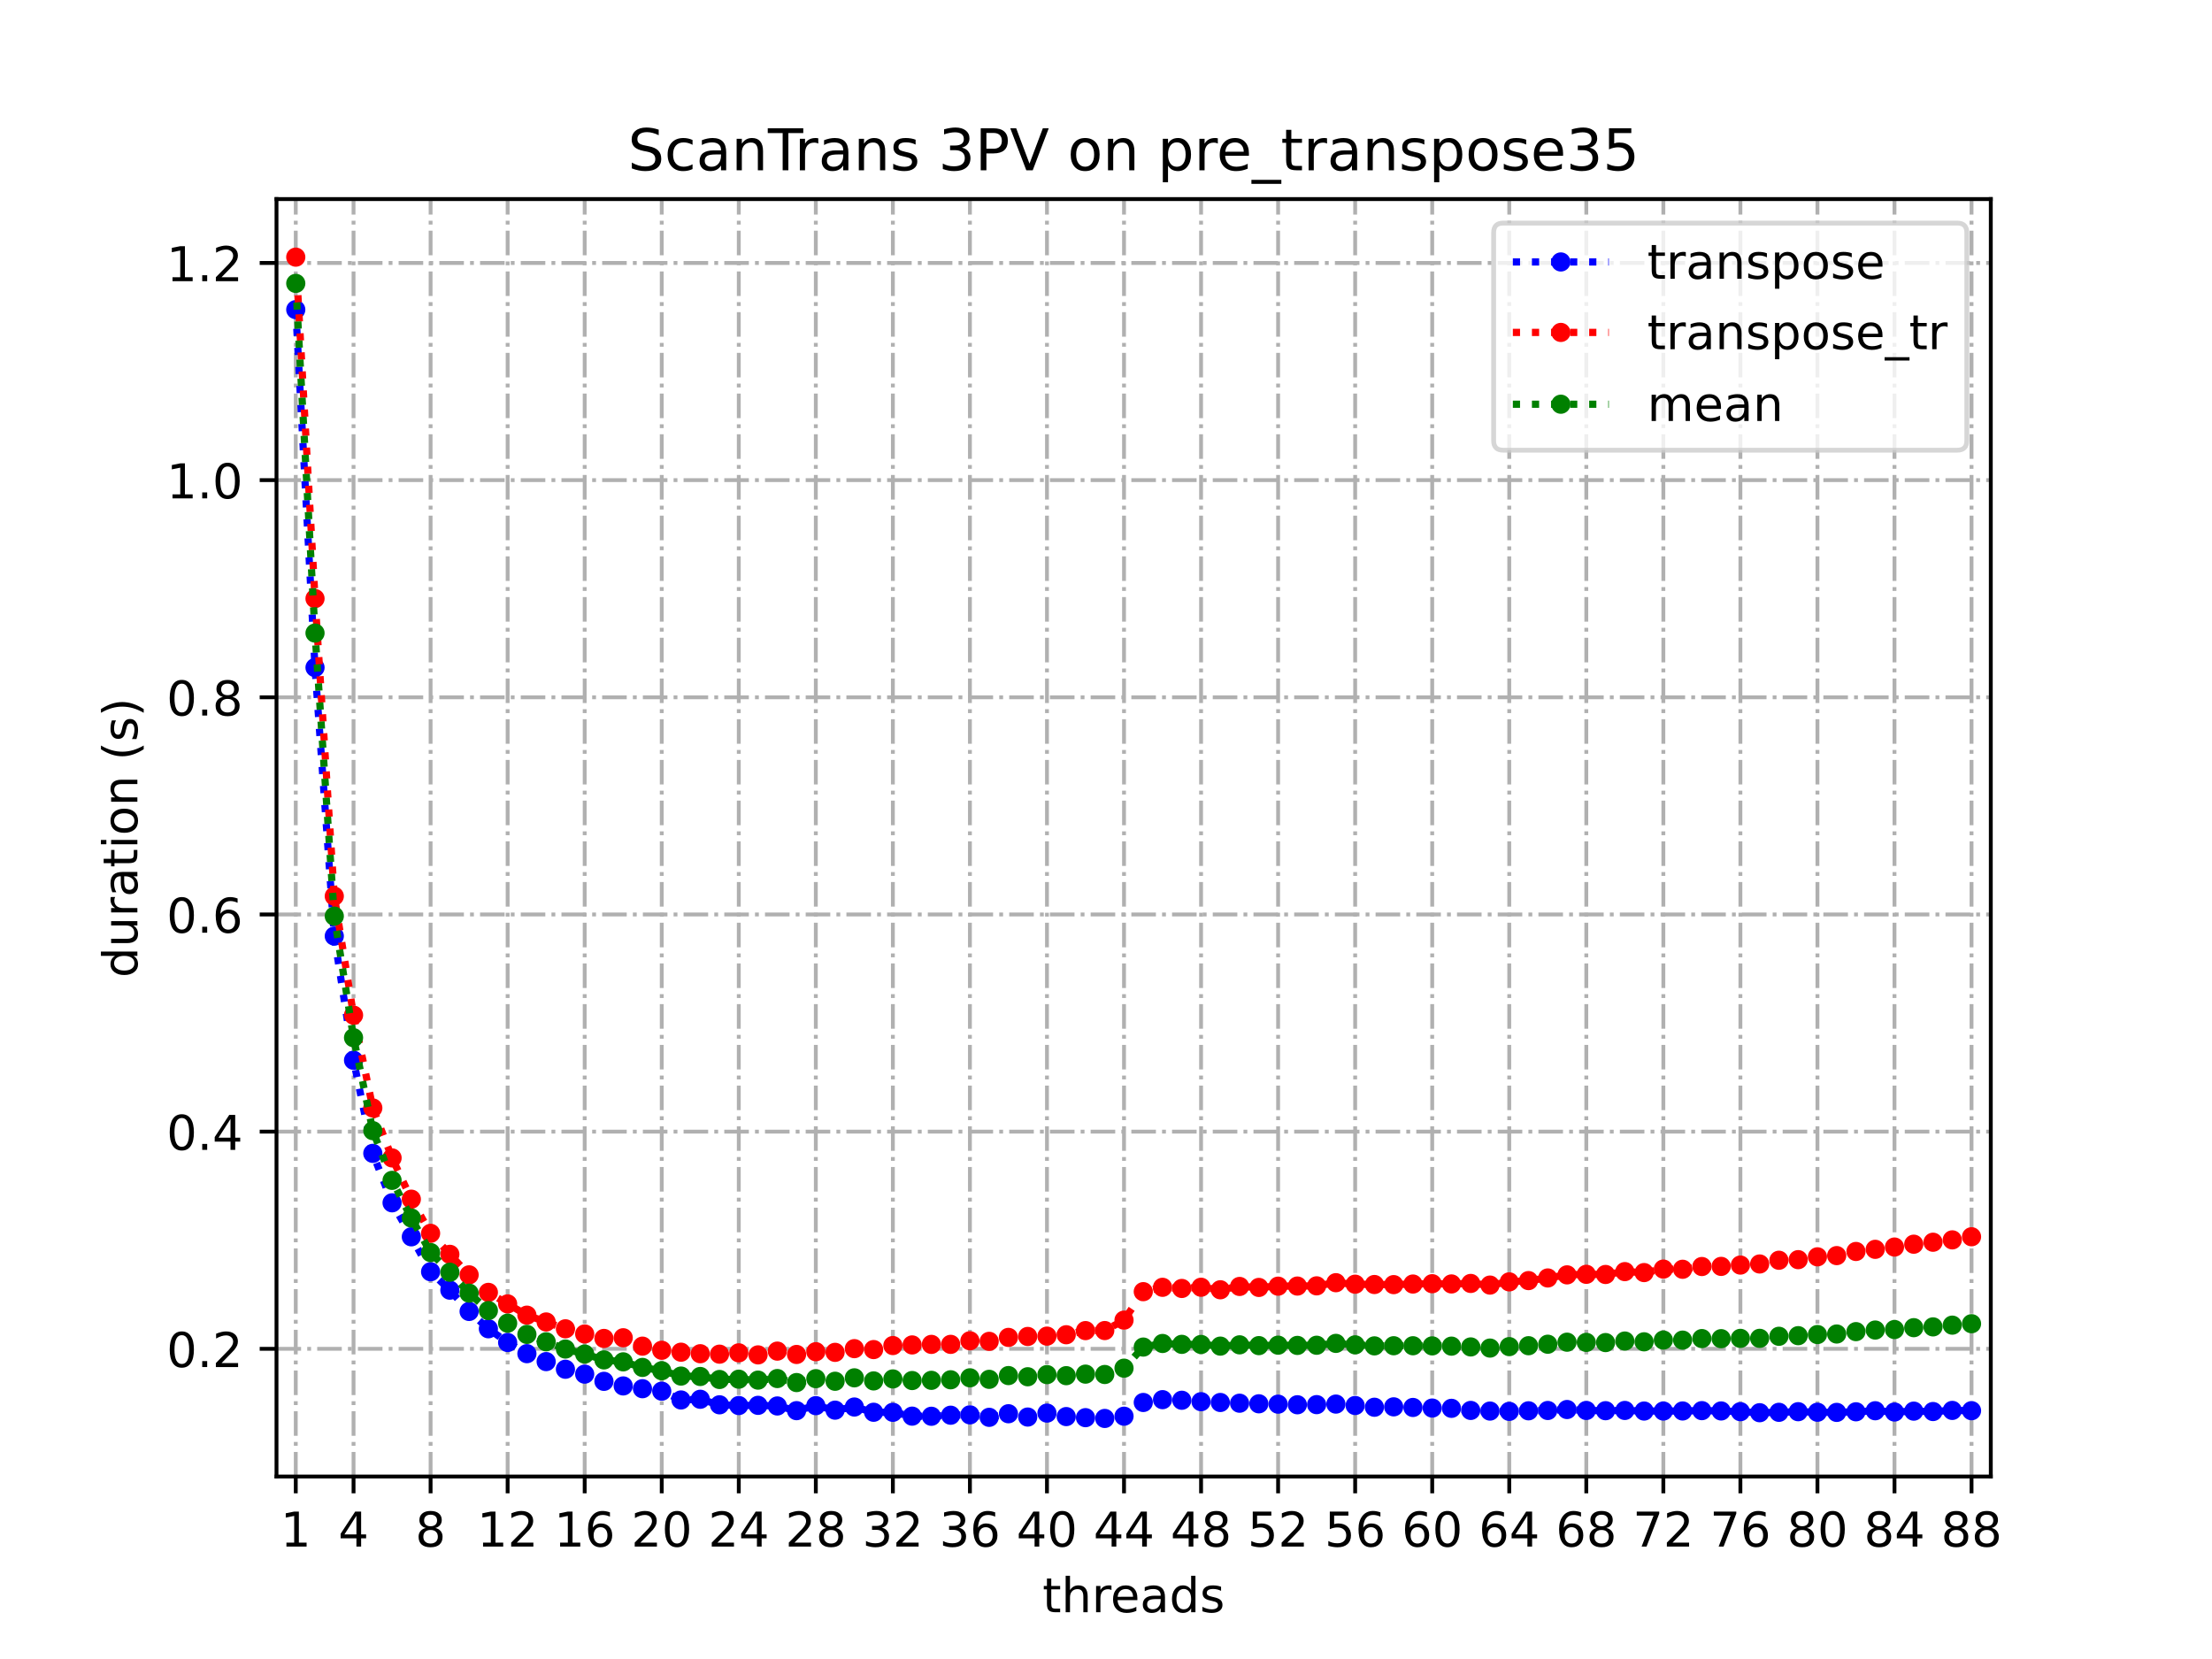 <?xml version="1.0" encoding="utf-8" standalone="no"?>
<!DOCTYPE svg PUBLIC "-//W3C//DTD SVG 1.1//EN"
  "http://www.w3.org/Graphics/SVG/1.1/DTD/svg11.dtd">
<!-- Created with matplotlib (https://matplotlib.org/) -->
<svg height="345.6pt" version="1.1" viewBox="0 0 460.8 345.6" width="460.8pt" xmlns="http://www.w3.org/2000/svg" xmlns:xlink="http://www.w3.org/1999/xlink">
 <defs>
  <style type="text/css">
*{stroke-linecap:butt;stroke-linejoin:round;}
  </style>
 </defs>
 <g id="figure_1">
  <g id="patch_1">
   <path d="M 0 345.6 
L 460.8 345.6 
L 460.8 0 
L 0 0 
z
" style="fill:#ffffff;"/>
  </g>
  <g id="axes_1">
   <g id="patch_2">
    <path d="M 57.6 307.584 
L 414.72 307.584 
L 414.72 41.472 
L 57.6 41.472 
z
" style="fill:#ffffff;"/>
   </g>
   <g id="matplotlib.axis_1">
    <g id="xtick_1">
     <g id="line2d_1">
      <path clip-path="url(#p3788521206)" d="M 61.613 307.584 
L 61.613 41.472 
" style="fill:none;stroke:#b0b0b0;stroke-dasharray:5.12,1.28,0.8,1.28;stroke-dashoffset:0;stroke-width:0.8;"/>
     </g>
     <g id="line2d_2">
      <defs>
       <path d="M 0 0 
L 0 3.5 
" id="m4c0cbc9b05" style="stroke:#000000;stroke-width:0.8;"/>
      </defs>
      <g>
       <use style="stroke:#000000;stroke-width:0.8;" x="61.613" xlink:href="#m4c0cbc9b05" y="307.584"/>
      </g>
     </g>
     <g id="text_1">
      <!-- 1 -->
      <defs>
       <path d="M 12.406 8.297 
L 28.516 8.297 
L 28.516 63.922 
L 10.984 60.406 
L 10.984 69.391 
L 28.422 72.906 
L 38.281 72.906 
L 38.281 8.297 
L 54.391 8.297 
L 54.391 0 
L 12.406 0 
z
" id="DejaVuSans-49"/>
      </defs>
      <g transform="translate(58.431 322.182)scale(0.1 -0.1)">
       <use xlink:href="#DejaVuSans-49"/>
      </g>
     </g>
    </g>
    <g id="xtick_2">
     <g id="line2d_3">
      <path clip-path="url(#p3788521206)" d="M 73.65 307.584 
L 73.65 41.472 
" style="fill:none;stroke:#b0b0b0;stroke-dasharray:5.12,1.28,0.8,1.28;stroke-dashoffset:0;stroke-width:0.8;"/>
     </g>
     <g id="line2d_4">
      <g>
       <use style="stroke:#000000;stroke-width:0.8;" x="73.65" xlink:href="#m4c0cbc9b05" y="307.584"/>
      </g>
     </g>
     <g id="text_2">
      <!-- 4 -->
      <defs>
       <path d="M 37.797 64.312 
L 12.891 25.391 
L 37.797 25.391 
z
M 35.203 72.906 
L 47.609 72.906 
L 47.609 25.391 
L 58.016 25.391 
L 58.016 17.188 
L 47.609 17.188 
L 47.609 0 
L 37.797 0 
L 37.797 17.188 
L 4.891 17.188 
L 4.891 26.703 
z
" id="DejaVuSans-52"/>
      </defs>
      <g transform="translate(70.469 322.182)scale(0.1 -0.1)">
       <use xlink:href="#DejaVuSans-52"/>
      </g>
     </g>
    </g>
    <g id="xtick_3">
     <g id="line2d_5">
      <path clip-path="url(#p3788521206)" d="M 89.701 307.584 
L 89.701 41.472 
" style="fill:none;stroke:#b0b0b0;stroke-dasharray:5.12,1.28,0.8,1.28;stroke-dashoffset:0;stroke-width:0.8;"/>
     </g>
     <g id="line2d_6">
      <g>
       <use style="stroke:#000000;stroke-width:0.8;" x="89.701" xlink:href="#m4c0cbc9b05" y="307.584"/>
      </g>
     </g>
     <g id="text_3">
      <!-- 8 -->
      <defs>
       <path d="M 31.781 34.625 
Q 24.75 34.625 20.719 30.859 
Q 16.703 27.094 16.703 20.516 
Q 16.703 13.922 20.719 10.156 
Q 24.75 6.391 31.781 6.391 
Q 38.812 6.391 42.859 10.172 
Q 46.922 13.969 46.922 20.516 
Q 46.922 27.094 42.891 30.859 
Q 38.875 34.625 31.781 34.625 
z
M 21.922 38.812 
Q 15.578 40.375 12.031 44.719 
Q 8.5 49.078 8.5 55.328 
Q 8.5 64.062 14.719 69.141 
Q 20.953 74.219 31.781 74.219 
Q 42.672 74.219 48.875 69.141 
Q 55.078 64.062 55.078 55.328 
Q 55.078 49.078 51.531 44.719 
Q 48 40.375 41.703 38.812 
Q 48.828 37.156 52.797 32.312 
Q 56.781 27.484 56.781 20.516 
Q 56.781 9.906 50.312 4.234 
Q 43.844 -1.422 31.781 -1.422 
Q 19.734 -1.422 13.25 4.234 
Q 6.781 9.906 6.781 20.516 
Q 6.781 27.484 10.781 32.312 
Q 14.797 37.156 21.922 38.812 
z
M 18.312 54.391 
Q 18.312 48.734 21.844 45.562 
Q 25.391 42.391 31.781 42.391 
Q 38.141 42.391 41.719 45.562 
Q 45.312 48.734 45.312 54.391 
Q 45.312 60.062 41.719 63.234 
Q 38.141 66.406 31.781 66.406 
Q 25.391 66.406 21.844 63.234 
Q 18.312 60.062 18.312 54.391 
z
" id="DejaVuSans-56"/>
      </defs>
      <g transform="translate(86.519 322.182)scale(0.1 -0.1)">
       <use xlink:href="#DejaVuSans-56"/>
      </g>
     </g>
    </g>
    <g id="xtick_4">
     <g id="line2d_7">
      <path clip-path="url(#p3788521206)" d="M 105.751 307.584 
L 105.751 41.472 
" style="fill:none;stroke:#b0b0b0;stroke-dasharray:5.12,1.28,0.8,1.28;stroke-dashoffset:0;stroke-width:0.8;"/>
     </g>
     <g id="line2d_8">
      <g>
       <use style="stroke:#000000;stroke-width:0.8;" x="105.751" xlink:href="#m4c0cbc9b05" y="307.584"/>
      </g>
     </g>
     <g id="text_4">
      <!-- 12 -->
      <defs>
       <path d="M 19.188 8.297 
L 53.609 8.297 
L 53.609 0 
L 7.328 0 
L 7.328 8.297 
Q 12.938 14.109 22.625 23.891 
Q 32.328 33.688 34.812 36.531 
Q 39.547 41.844 41.422 45.531 
Q 43.312 49.219 43.312 52.781 
Q 43.312 58.594 39.234 62.25 
Q 35.156 65.922 28.609 65.922 
Q 23.969 65.922 18.812 64.312 
Q 13.672 62.703 7.812 59.422 
L 7.812 69.391 
Q 13.766 71.781 18.938 73 
Q 24.125 74.219 28.422 74.219 
Q 39.75 74.219 46.484 68.547 
Q 53.219 62.891 53.219 53.422 
Q 53.219 48.922 51.531 44.891 
Q 49.859 40.875 45.406 35.406 
Q 44.188 33.984 37.641 27.219 
Q 31.109 20.453 19.188 8.297 
z
" id="DejaVuSans-50"/>
      </defs>
      <g transform="translate(99.389 322.182)scale(0.1 -0.1)">
       <use xlink:href="#DejaVuSans-49"/>
       <use x="63.623" xlink:href="#DejaVuSans-50"/>
      </g>
     </g>
    </g>
    <g id="xtick_5">
     <g id="line2d_9">
      <path clip-path="url(#p3788521206)" d="M 121.801 307.584 
L 121.801 41.472 
" style="fill:none;stroke:#b0b0b0;stroke-dasharray:5.12,1.28,0.8,1.28;stroke-dashoffset:0;stroke-width:0.8;"/>
     </g>
     <g id="line2d_10">
      <g>
       <use style="stroke:#000000;stroke-width:0.8;" x="121.801" xlink:href="#m4c0cbc9b05" y="307.584"/>
      </g>
     </g>
     <g id="text_5">
      <!-- 16 -->
      <defs>
       <path d="M 33.016 40.375 
Q 26.375 40.375 22.484 35.828 
Q 18.609 31.297 18.609 23.391 
Q 18.609 15.531 22.484 10.953 
Q 26.375 6.391 33.016 6.391 
Q 39.656 6.391 43.531 10.953 
Q 47.406 15.531 47.406 23.391 
Q 47.406 31.297 43.531 35.828 
Q 39.656 40.375 33.016 40.375 
z
M 52.594 71.297 
L 52.594 62.312 
Q 48.875 64.062 45.094 64.984 
Q 41.312 65.922 37.594 65.922 
Q 27.828 65.922 22.672 59.328 
Q 17.531 52.734 16.797 39.406 
Q 19.672 43.656 24.016 45.922 
Q 28.375 48.188 33.594 48.188 
Q 44.578 48.188 50.953 41.516 
Q 57.328 34.859 57.328 23.391 
Q 57.328 12.156 50.688 5.359 
Q 44.047 -1.422 33.016 -1.422 
Q 20.359 -1.422 13.672 8.266 
Q 6.984 17.969 6.984 36.375 
Q 6.984 53.656 15.188 63.938 
Q 23.391 74.219 37.203 74.219 
Q 40.922 74.219 44.703 73.484 
Q 48.484 72.75 52.594 71.297 
z
" id="DejaVuSans-54"/>
      </defs>
      <g transform="translate(115.439 322.182)scale(0.1 -0.1)">
       <use xlink:href="#DejaVuSans-49"/>
       <use x="63.623" xlink:href="#DejaVuSans-54"/>
      </g>
     </g>
    </g>
    <g id="xtick_6">
     <g id="line2d_11">
      <path clip-path="url(#p3788521206)" d="M 137.852 307.584 
L 137.852 41.472 
" style="fill:none;stroke:#b0b0b0;stroke-dasharray:5.12,1.28,0.8,1.28;stroke-dashoffset:0;stroke-width:0.8;"/>
     </g>
     <g id="line2d_12">
      <g>
       <use style="stroke:#000000;stroke-width:0.8;" x="137.852" xlink:href="#m4c0cbc9b05" y="307.584"/>
      </g>
     </g>
     <g id="text_6">
      <!-- 20 -->
      <defs>
       <path d="M 31.781 66.406 
Q 24.172 66.406 20.328 58.906 
Q 16.5 51.422 16.5 36.375 
Q 16.5 21.391 20.328 13.891 
Q 24.172 6.391 31.781 6.391 
Q 39.453 6.391 43.281 13.891 
Q 47.125 21.391 47.125 36.375 
Q 47.125 51.422 43.281 58.906 
Q 39.453 66.406 31.781 66.406 
z
M 31.781 74.219 
Q 44.047 74.219 50.516 64.516 
Q 56.984 54.828 56.984 36.375 
Q 56.984 17.969 50.516 8.266 
Q 44.047 -1.422 31.781 -1.422 
Q 19.531 -1.422 13.062 8.266 
Q 6.594 17.969 6.594 36.375 
Q 6.594 54.828 13.062 64.516 
Q 19.531 74.219 31.781 74.219 
z
" id="DejaVuSans-48"/>
      </defs>
      <g transform="translate(131.489 322.182)scale(0.1 -0.1)">
       <use xlink:href="#DejaVuSans-50"/>
       <use x="63.623" xlink:href="#DejaVuSans-48"/>
      </g>
     </g>
    </g>
    <g id="xtick_7">
     <g id="line2d_13">
      <path clip-path="url(#p3788521206)" d="M 153.902 307.584 
L 153.902 41.472 
" style="fill:none;stroke:#b0b0b0;stroke-dasharray:5.12,1.28,0.8,1.28;stroke-dashoffset:0;stroke-width:0.8;"/>
     </g>
     <g id="line2d_14">
      <g>
       <use style="stroke:#000000;stroke-width:0.8;" x="153.902" xlink:href="#m4c0cbc9b05" y="307.584"/>
      </g>
     </g>
     <g id="text_7">
      <!-- 24 -->
      <g transform="translate(147.54 322.182)scale(0.1 -0.1)">
       <use xlink:href="#DejaVuSans-50"/>
       <use x="63.623" xlink:href="#DejaVuSans-52"/>
      </g>
     </g>
    </g>
    <g id="xtick_8">
     <g id="line2d_15">
      <path clip-path="url(#p3788521206)" d="M 169.952 307.584 
L 169.952 41.472 
" style="fill:none;stroke:#b0b0b0;stroke-dasharray:5.12,1.28,0.8,1.28;stroke-dashoffset:0;stroke-width:0.8;"/>
     </g>
     <g id="line2d_16">
      <g>
       <use style="stroke:#000000;stroke-width:0.8;" x="169.952" xlink:href="#m4c0cbc9b05" y="307.584"/>
      </g>
     </g>
     <g id="text_8">
      <!-- 28 -->
      <g transform="translate(163.59 322.182)scale(0.1 -0.1)">
       <use xlink:href="#DejaVuSans-50"/>
       <use x="63.623" xlink:href="#DejaVuSans-56"/>
      </g>
     </g>
    </g>
    <g id="xtick_9">
     <g id="line2d_17">
      <path clip-path="url(#p3788521206)" d="M 186.003 307.584 
L 186.003 41.472 
" style="fill:none;stroke:#b0b0b0;stroke-dasharray:5.12,1.28,0.8,1.28;stroke-dashoffset:0;stroke-width:0.8;"/>
     </g>
     <g id="line2d_18">
      <g>
       <use style="stroke:#000000;stroke-width:0.8;" x="186.003" xlink:href="#m4c0cbc9b05" y="307.584"/>
      </g>
     </g>
     <g id="text_9">
      <!-- 32 -->
      <defs>
       <path d="M 40.578 39.312 
Q 47.656 37.797 51.625 33 
Q 55.609 28.219 55.609 21.188 
Q 55.609 10.406 48.188 4.484 
Q 40.766 -1.422 27.094 -1.422 
Q 22.516 -1.422 17.656 -0.516 
Q 12.797 0.391 7.625 2.203 
L 7.625 11.719 
Q 11.719 9.328 16.594 8.109 
Q 21.484 6.891 26.812 6.891 
Q 36.078 6.891 40.938 10.547 
Q 45.797 14.203 45.797 21.188 
Q 45.797 27.641 41.281 31.266 
Q 36.766 34.906 28.719 34.906 
L 20.219 34.906 
L 20.219 43.016 
L 29.109 43.016 
Q 36.375 43.016 40.234 45.922 
Q 44.094 48.828 44.094 54.297 
Q 44.094 59.906 40.109 62.906 
Q 36.141 65.922 28.719 65.922 
Q 24.656 65.922 20.016 65.031 
Q 15.375 64.156 9.812 62.312 
L 9.812 71.094 
Q 15.438 72.656 20.344 73.438 
Q 25.25 74.219 29.594 74.219 
Q 40.828 74.219 47.359 69.109 
Q 53.906 64.016 53.906 55.328 
Q 53.906 49.266 50.438 45.094 
Q 46.969 40.922 40.578 39.312 
z
" id="DejaVuSans-51"/>
      </defs>
      <g transform="translate(179.64 322.182)scale(0.1 -0.1)">
       <use xlink:href="#DejaVuSans-51"/>
       <use x="63.623" xlink:href="#DejaVuSans-50"/>
      </g>
     </g>
    </g>
    <g id="xtick_10">
     <g id="line2d_19">
      <path clip-path="url(#p3788521206)" d="M 202.053 307.584 
L 202.053 41.472 
" style="fill:none;stroke:#b0b0b0;stroke-dasharray:5.12,1.28,0.8,1.28;stroke-dashoffset:0;stroke-width:0.8;"/>
     </g>
     <g id="line2d_20">
      <g>
       <use style="stroke:#000000;stroke-width:0.8;" x="202.053" xlink:href="#m4c0cbc9b05" y="307.584"/>
      </g>
     </g>
     <g id="text_10">
      <!-- 36 -->
      <g transform="translate(195.691 322.182)scale(0.1 -0.1)">
       <use xlink:href="#DejaVuSans-51"/>
       <use x="63.623" xlink:href="#DejaVuSans-54"/>
      </g>
     </g>
    </g>
    <g id="xtick_11">
     <g id="line2d_21">
      <path clip-path="url(#p3788521206)" d="M 218.103 307.584 
L 218.103 41.472 
" style="fill:none;stroke:#b0b0b0;stroke-dasharray:5.12,1.28,0.8,1.28;stroke-dashoffset:0;stroke-width:0.8;"/>
     </g>
     <g id="line2d_22">
      <g>
       <use style="stroke:#000000;stroke-width:0.8;" x="218.103" xlink:href="#m4c0cbc9b05" y="307.584"/>
      </g>
     </g>
     <g id="text_11">
      <!-- 40 -->
      <g transform="translate(211.741 322.182)scale(0.1 -0.1)">
       <use xlink:href="#DejaVuSans-52"/>
       <use x="63.623" xlink:href="#DejaVuSans-48"/>
      </g>
     </g>
    </g>
    <g id="xtick_12">
     <g id="line2d_23">
      <path clip-path="url(#p3788521206)" d="M 234.154 307.584 
L 234.154 41.472 
" style="fill:none;stroke:#b0b0b0;stroke-dasharray:5.12,1.28,0.8,1.28;stroke-dashoffset:0;stroke-width:0.8;"/>
     </g>
     <g id="line2d_24">
      <g>
       <use style="stroke:#000000;stroke-width:0.8;" x="234.154" xlink:href="#m4c0cbc9b05" y="307.584"/>
      </g>
     </g>
     <g id="text_12">
      <!-- 44 -->
      <g transform="translate(227.791 322.182)scale(0.1 -0.1)">
       <use xlink:href="#DejaVuSans-52"/>
       <use x="63.623" xlink:href="#DejaVuSans-52"/>
      </g>
     </g>
    </g>
    <g id="xtick_13">
     <g id="line2d_25">
      <path clip-path="url(#p3788521206)" d="M 250.204 307.584 
L 250.204 41.472 
" style="fill:none;stroke:#b0b0b0;stroke-dasharray:5.12,1.28,0.8,1.28;stroke-dashoffset:0;stroke-width:0.8;"/>
     </g>
     <g id="line2d_26">
      <g>
       <use style="stroke:#000000;stroke-width:0.8;" x="250.204" xlink:href="#m4c0cbc9b05" y="307.584"/>
      </g>
     </g>
     <g id="text_13">
      <!-- 48 -->
      <g transform="translate(243.842 322.182)scale(0.1 -0.1)">
       <use xlink:href="#DejaVuSans-52"/>
       <use x="63.623" xlink:href="#DejaVuSans-56"/>
      </g>
     </g>
    </g>
    <g id="xtick_14">
     <g id="line2d_27">
      <path clip-path="url(#p3788521206)" d="M 266.254 307.584 
L 266.254 41.472 
" style="fill:none;stroke:#b0b0b0;stroke-dasharray:5.12,1.28,0.8,1.28;stroke-dashoffset:0;stroke-width:0.8;"/>
     </g>
     <g id="line2d_28">
      <g>
       <use style="stroke:#000000;stroke-width:0.8;" x="266.254" xlink:href="#m4c0cbc9b05" y="307.584"/>
      </g>
     </g>
     <g id="text_14">
      <!-- 52 -->
      <defs>
       <path d="M 10.797 72.906 
L 49.516 72.906 
L 49.516 64.594 
L 19.828 64.594 
L 19.828 46.734 
Q 21.969 47.469 24.109 47.828 
Q 26.266 48.188 28.422 48.188 
Q 40.625 48.188 47.75 41.5 
Q 54.891 34.812 54.891 23.391 
Q 54.891 11.625 47.562 5.094 
Q 40.234 -1.422 26.906 -1.422 
Q 22.312 -1.422 17.547 -0.641 
Q 12.797 0.141 7.719 1.703 
L 7.719 11.625 
Q 12.109 9.234 16.797 8.062 
Q 21.484 6.891 26.703 6.891 
Q 35.156 6.891 40.078 11.328 
Q 45.016 15.766 45.016 23.391 
Q 45.016 31 40.078 35.438 
Q 35.156 39.891 26.703 39.891 
Q 22.75 39.891 18.812 39.016 
Q 14.891 38.141 10.797 36.281 
z
" id="DejaVuSans-53"/>
      </defs>
      <g transform="translate(259.892 322.182)scale(0.1 -0.1)">
       <use xlink:href="#DejaVuSans-53"/>
       <use x="63.623" xlink:href="#DejaVuSans-50"/>
      </g>
     </g>
    </g>
    <g id="xtick_15">
     <g id="line2d_29">
      <path clip-path="url(#p3788521206)" d="M 282.305 307.584 
L 282.305 41.472 
" style="fill:none;stroke:#b0b0b0;stroke-dasharray:5.12,1.28,0.8,1.28;stroke-dashoffset:0;stroke-width:0.8;"/>
     </g>
     <g id="line2d_30">
      <g>
       <use style="stroke:#000000;stroke-width:0.8;" x="282.305" xlink:href="#m4c0cbc9b05" y="307.584"/>
      </g>
     </g>
     <g id="text_15">
      <!-- 56 -->
      <g transform="translate(275.942 322.182)scale(0.1 -0.1)">
       <use xlink:href="#DejaVuSans-53"/>
       <use x="63.623" xlink:href="#DejaVuSans-54"/>
      </g>
     </g>
    </g>
    <g id="xtick_16">
     <g id="line2d_31">
      <path clip-path="url(#p3788521206)" d="M 298.355 307.584 
L 298.355 41.472 
" style="fill:none;stroke:#b0b0b0;stroke-dasharray:5.12,1.28,0.8,1.28;stroke-dashoffset:0;stroke-width:0.8;"/>
     </g>
     <g id="line2d_32">
      <g>
       <use style="stroke:#000000;stroke-width:0.8;" x="298.355" xlink:href="#m4c0cbc9b05" y="307.584"/>
      </g>
     </g>
     <g id="text_16">
      <!-- 60 -->
      <g transform="translate(291.993 322.182)scale(0.1 -0.1)">
       <use xlink:href="#DejaVuSans-54"/>
       <use x="63.623" xlink:href="#DejaVuSans-48"/>
      </g>
     </g>
    </g>
    <g id="xtick_17">
     <g id="line2d_33">
      <path clip-path="url(#p3788521206)" d="M 314.405 307.584 
L 314.405 41.472 
" style="fill:none;stroke:#b0b0b0;stroke-dasharray:5.12,1.28,0.8,1.28;stroke-dashoffset:0;stroke-width:0.8;"/>
     </g>
     <g id="line2d_34">
      <g>
       <use style="stroke:#000000;stroke-width:0.8;" x="314.405" xlink:href="#m4c0cbc9b05" y="307.584"/>
      </g>
     </g>
     <g id="text_17">
      <!-- 64 -->
      <g transform="translate(308.043 322.182)scale(0.1 -0.1)">
       <use xlink:href="#DejaVuSans-54"/>
       <use x="63.623" xlink:href="#DejaVuSans-52"/>
      </g>
     </g>
    </g>
    <g id="xtick_18">
     <g id="line2d_35">
      <path clip-path="url(#p3788521206)" d="M 330.456 307.584 
L 330.456 41.472 
" style="fill:none;stroke:#b0b0b0;stroke-dasharray:5.12,1.28,0.8,1.28;stroke-dashoffset:0;stroke-width:0.8;"/>
     </g>
     <g id="line2d_36">
      <g>
       <use style="stroke:#000000;stroke-width:0.8;" x="330.456" xlink:href="#m4c0cbc9b05" y="307.584"/>
      </g>
     </g>
     <g id="text_18">
      <!-- 68 -->
      <g transform="translate(324.093 322.182)scale(0.1 -0.1)">
       <use xlink:href="#DejaVuSans-54"/>
       <use x="63.623" xlink:href="#DejaVuSans-56"/>
      </g>
     </g>
    </g>
    <g id="xtick_19">
     <g id="line2d_37">
      <path clip-path="url(#p3788521206)" d="M 346.506 307.584 
L 346.506 41.472 
" style="fill:none;stroke:#b0b0b0;stroke-dasharray:5.12,1.28,0.8,1.28;stroke-dashoffset:0;stroke-width:0.8;"/>
     </g>
     <g id="line2d_38">
      <g>
       <use style="stroke:#000000;stroke-width:0.8;" x="346.506" xlink:href="#m4c0cbc9b05" y="307.584"/>
      </g>
     </g>
     <g id="text_19">
      <!-- 72 -->
      <defs>
       <path d="M 8.203 72.906 
L 55.078 72.906 
L 55.078 68.703 
L 28.609 0 
L 18.312 0 
L 43.219 64.594 
L 8.203 64.594 
z
" id="DejaVuSans-55"/>
      </defs>
      <g transform="translate(340.144 322.182)scale(0.1 -0.1)">
       <use xlink:href="#DejaVuSans-55"/>
       <use x="63.623" xlink:href="#DejaVuSans-50"/>
      </g>
     </g>
    </g>
    <g id="xtick_20">
     <g id="line2d_39">
      <path clip-path="url(#p3788521206)" d="M 362.556 307.584 
L 362.556 41.472 
" style="fill:none;stroke:#b0b0b0;stroke-dasharray:5.12,1.28,0.8,1.28;stroke-dashoffset:0;stroke-width:0.8;"/>
     </g>
     <g id="line2d_40">
      <g>
       <use style="stroke:#000000;stroke-width:0.8;" x="362.556" xlink:href="#m4c0cbc9b05" y="307.584"/>
      </g>
     </g>
     <g id="text_20">
      <!-- 76 -->
      <g transform="translate(356.194 322.182)scale(0.1 -0.1)">
       <use xlink:href="#DejaVuSans-55"/>
       <use x="63.623" xlink:href="#DejaVuSans-54"/>
      </g>
     </g>
    </g>
    <g id="xtick_21">
     <g id="line2d_41">
      <path clip-path="url(#p3788521206)" d="M 378.607 307.584 
L 378.607 41.472 
" style="fill:none;stroke:#b0b0b0;stroke-dasharray:5.12,1.28,0.8,1.28;stroke-dashoffset:0;stroke-width:0.8;"/>
     </g>
     <g id="line2d_42">
      <g>
       <use style="stroke:#000000;stroke-width:0.8;" x="378.607" xlink:href="#m4c0cbc9b05" y="307.584"/>
      </g>
     </g>
     <g id="text_21">
      <!-- 80 -->
      <g transform="translate(372.244 322.182)scale(0.1 -0.1)">
       <use xlink:href="#DejaVuSans-56"/>
       <use x="63.623" xlink:href="#DejaVuSans-48"/>
      </g>
     </g>
    </g>
    <g id="xtick_22">
     <g id="line2d_43">
      <path clip-path="url(#p3788521206)" d="M 394.657 307.584 
L 394.657 41.472 
" style="fill:none;stroke:#b0b0b0;stroke-dasharray:5.12,1.28,0.8,1.28;stroke-dashoffset:0;stroke-width:0.8;"/>
     </g>
     <g id="line2d_44">
      <g>
       <use style="stroke:#000000;stroke-width:0.8;" x="394.657" xlink:href="#m4c0cbc9b05" y="307.584"/>
      </g>
     </g>
     <g id="text_22">
      <!-- 84 -->
      <g transform="translate(388.295 322.182)scale(0.1 -0.1)">
       <use xlink:href="#DejaVuSans-56"/>
       <use x="63.623" xlink:href="#DejaVuSans-52"/>
      </g>
     </g>
    </g>
    <g id="xtick_23">
     <g id="line2d_45">
      <path clip-path="url(#p3788521206)" d="M 410.707 307.584 
L 410.707 41.472 
" style="fill:none;stroke:#b0b0b0;stroke-dasharray:5.12,1.28,0.8,1.28;stroke-dashoffset:0;stroke-width:0.8;"/>
     </g>
     <g id="line2d_46">
      <g>
       <use style="stroke:#000000;stroke-width:0.8;" x="410.707" xlink:href="#m4c0cbc9b05" y="307.584"/>
      </g>
     </g>
     <g id="text_23">
      <!-- 88 -->
      <g transform="translate(404.345 322.182)scale(0.1 -0.1)">
       <use xlink:href="#DejaVuSans-56"/>
       <use x="63.623" xlink:href="#DejaVuSans-56"/>
      </g>
     </g>
    </g>
    <g id="text_24">
     <!-- threads -->
     <defs>
      <path d="M 18.312 70.219 
L 18.312 54.688 
L 36.812 54.688 
L 36.812 47.703 
L 18.312 47.703 
L 18.312 18.016 
Q 18.312 11.328 20.141 9.422 
Q 21.969 7.516 27.594 7.516 
L 36.812 7.516 
L 36.812 0 
L 27.594 0 
Q 17.188 0 13.234 3.875 
Q 9.281 7.766 9.281 18.016 
L 9.281 47.703 
L 2.688 47.703 
L 2.688 54.688 
L 9.281 54.688 
L 9.281 70.219 
z
" id="DejaVuSans-116"/>
      <path d="M 54.891 33.016 
L 54.891 0 
L 45.906 0 
L 45.906 32.719 
Q 45.906 40.484 42.875 44.328 
Q 39.844 48.188 33.797 48.188 
Q 26.516 48.188 22.312 43.547 
Q 18.109 38.922 18.109 30.906 
L 18.109 0 
L 9.078 0 
L 9.078 75.984 
L 18.109 75.984 
L 18.109 46.188 
Q 21.344 51.125 25.703 53.562 
Q 30.078 56 35.797 56 
Q 45.219 56 50.047 50.172 
Q 54.891 44.344 54.891 33.016 
z
" id="DejaVuSans-104"/>
      <path d="M 41.109 46.297 
Q 39.594 47.172 37.812 47.578 
Q 36.031 48 33.891 48 
Q 26.266 48 22.188 43.047 
Q 18.109 38.094 18.109 28.812 
L 18.109 0 
L 9.078 0 
L 9.078 54.688 
L 18.109 54.688 
L 18.109 46.188 
Q 20.953 51.172 25.484 53.578 
Q 30.031 56 36.531 56 
Q 37.453 56 38.578 55.875 
Q 39.703 55.766 41.062 55.516 
z
" id="DejaVuSans-114"/>
      <path d="M 56.203 29.594 
L 56.203 25.203 
L 14.891 25.203 
Q 15.484 15.922 20.484 11.062 
Q 25.484 6.203 34.422 6.203 
Q 39.594 6.203 44.453 7.469 
Q 49.312 8.734 54.109 11.281 
L 54.109 2.781 
Q 49.266 0.734 44.188 -0.344 
Q 39.109 -1.422 33.891 -1.422 
Q 20.797 -1.422 13.156 6.188 
Q 5.516 13.812 5.516 26.812 
Q 5.516 40.234 12.766 48.109 
Q 20.016 56 32.328 56 
Q 43.359 56 49.781 48.891 
Q 56.203 41.797 56.203 29.594 
z
M 47.219 32.234 
Q 47.125 39.594 43.094 43.984 
Q 39.062 48.391 32.422 48.391 
Q 24.906 48.391 20.391 44.141 
Q 15.875 39.891 15.188 32.172 
z
" id="DejaVuSans-101"/>
      <path d="M 34.281 27.484 
Q 23.391 27.484 19.188 25 
Q 14.984 22.516 14.984 16.5 
Q 14.984 11.719 18.141 8.906 
Q 21.297 6.109 26.703 6.109 
Q 34.188 6.109 38.703 11.406 
Q 43.219 16.703 43.219 25.484 
L 43.219 27.484 
z
M 52.203 31.203 
L 52.203 0 
L 43.219 0 
L 43.219 8.297 
Q 40.141 3.328 35.547 0.953 
Q 30.953 -1.422 24.312 -1.422 
Q 15.922 -1.422 10.953 3.297 
Q 6 8.016 6 15.922 
Q 6 25.141 12.172 29.828 
Q 18.359 34.516 30.609 34.516 
L 43.219 34.516 
L 43.219 35.406 
Q 43.219 41.609 39.141 45 
Q 35.062 48.391 27.688 48.391 
Q 23 48.391 18.547 47.266 
Q 14.109 46.141 10.016 43.891 
L 10.016 52.203 
Q 14.938 54.109 19.578 55.047 
Q 24.219 56 28.609 56 
Q 40.484 56 46.344 49.844 
Q 52.203 43.703 52.203 31.203 
z
" id="DejaVuSans-97"/>
      <path d="M 45.406 46.391 
L 45.406 75.984 
L 54.391 75.984 
L 54.391 0 
L 45.406 0 
L 45.406 8.203 
Q 42.578 3.328 38.25 0.953 
Q 33.938 -1.422 27.875 -1.422 
Q 17.969 -1.422 11.734 6.484 
Q 5.516 14.406 5.516 27.297 
Q 5.516 40.188 11.734 48.094 
Q 17.969 56 27.875 56 
Q 33.938 56 38.25 53.625 
Q 42.578 51.266 45.406 46.391 
z
M 14.797 27.297 
Q 14.797 17.391 18.875 11.75 
Q 22.953 6.109 30.078 6.109 
Q 37.203 6.109 41.297 11.75 
Q 45.406 17.391 45.406 27.297 
Q 45.406 37.203 41.297 42.844 
Q 37.203 48.484 30.078 48.484 
Q 22.953 48.484 18.875 42.844 
Q 14.797 37.203 14.797 27.297 
z
" id="DejaVuSans-100"/>
      <path d="M 44.281 53.078 
L 44.281 44.578 
Q 40.484 46.531 36.375 47.5 
Q 32.281 48.484 27.875 48.484 
Q 21.188 48.484 17.844 46.438 
Q 14.5 44.391 14.5 40.281 
Q 14.5 37.156 16.891 35.375 
Q 19.281 33.594 26.516 31.984 
L 29.594 31.297 
Q 39.156 29.25 43.188 25.516 
Q 47.219 21.781 47.219 15.094 
Q 47.219 7.469 41.188 3.016 
Q 35.156 -1.422 24.609 -1.422 
Q 20.219 -1.422 15.453 -0.562 
Q 10.688 0.297 5.422 2 
L 5.422 11.281 
Q 10.406 8.688 15.234 7.391 
Q 20.062 6.109 24.812 6.109 
Q 31.156 6.109 34.562 8.281 
Q 37.984 10.453 37.984 14.406 
Q 37.984 18.062 35.516 20.016 
Q 33.062 21.969 24.703 23.781 
L 21.578 24.516 
Q 13.234 26.266 9.516 29.906 
Q 5.812 33.547 5.812 39.891 
Q 5.812 47.609 11.281 51.797 
Q 16.75 56 26.812 56 
Q 31.781 56 36.172 55.266 
Q 40.578 54.547 44.281 53.078 
z
" id="DejaVuSans-115"/>
     </defs>
     <g transform="translate(217.169 335.861)scale(0.1 -0.1)">
      <use xlink:href="#DejaVuSans-116"/>
      <use x="39.209" xlink:href="#DejaVuSans-104"/>
      <use x="102.588" xlink:href="#DejaVuSans-114"/>
      <use x="141.451" xlink:href="#DejaVuSans-101"/>
      <use x="202.975" xlink:href="#DejaVuSans-97"/>
      <use x="264.254" xlink:href="#DejaVuSans-100"/>
      <use x="327.73" xlink:href="#DejaVuSans-115"/>
     </g>
    </g>
   </g>
   <g id="matplotlib.axis_2">
    <g id="ytick_1">
     <g id="line2d_47">
      <path clip-path="url(#p3788521206)" d="M 57.6 280.982 
L 414.72 280.982 
" style="fill:none;stroke:#b0b0b0;stroke-dasharray:5.12,1.28,0.8,1.28;stroke-dashoffset:0;stroke-width:0.8;"/>
     </g>
     <g id="line2d_48">
      <defs>
       <path d="M 0 0 
L -3.5 0 
" id="md4eda7eca1" style="stroke:#000000;stroke-width:0.8;"/>
      </defs>
      <g>
       <use style="stroke:#000000;stroke-width:0.8;" x="57.6" xlink:href="#md4eda7eca1" y="280.982"/>
      </g>
     </g>
     <g id="text_25">
      <!-- 0.2 -->
      <defs>
       <path d="M 10.688 12.406 
L 21 12.406 
L 21 0 
L 10.688 0 
z
" id="DejaVuSans-46"/>
      </defs>
      <g transform="translate(34.697 284.781)scale(0.1 -0.1)">
       <use xlink:href="#DejaVuSans-48"/>
       <use x="63.623" xlink:href="#DejaVuSans-46"/>
       <use x="95.41" xlink:href="#DejaVuSans-50"/>
      </g>
     </g>
    </g>
    <g id="ytick_2">
     <g id="line2d_49">
      <path clip-path="url(#p3788521206)" d="M 57.6 235.741 
L 414.72 235.741 
" style="fill:none;stroke:#b0b0b0;stroke-dasharray:5.12,1.28,0.8,1.28;stroke-dashoffset:0;stroke-width:0.8;"/>
     </g>
     <g id="line2d_50">
      <g>
       <use style="stroke:#000000;stroke-width:0.8;" x="57.6" xlink:href="#md4eda7eca1" y="235.741"/>
      </g>
     </g>
     <g id="text_26">
      <!-- 0.4 -->
      <g transform="translate(34.697 239.54)scale(0.1 -0.1)">
       <use xlink:href="#DejaVuSans-48"/>
       <use x="63.623" xlink:href="#DejaVuSans-46"/>
       <use x="95.41" xlink:href="#DejaVuSans-52"/>
      </g>
     </g>
    </g>
    <g id="ytick_3">
     <g id="line2d_51">
      <path clip-path="url(#p3788521206)" d="M 57.6 190.501 
L 414.72 190.501 
" style="fill:none;stroke:#b0b0b0;stroke-dasharray:5.12,1.28,0.8,1.28;stroke-dashoffset:0;stroke-width:0.8;"/>
     </g>
     <g id="line2d_52">
      <g>
       <use style="stroke:#000000;stroke-width:0.8;" x="57.6" xlink:href="#md4eda7eca1" y="190.501"/>
      </g>
     </g>
     <g id="text_27">
      <!-- 0.6 -->
      <g transform="translate(34.697 194.3)scale(0.1 -0.1)">
       <use xlink:href="#DejaVuSans-48"/>
       <use x="63.623" xlink:href="#DejaVuSans-46"/>
       <use x="95.41" xlink:href="#DejaVuSans-54"/>
      </g>
     </g>
    </g>
    <g id="ytick_4">
     <g id="line2d_53">
      <path clip-path="url(#p3788521206)" d="M 57.6 145.26 
L 414.72 145.26 
" style="fill:none;stroke:#b0b0b0;stroke-dasharray:5.12,1.28,0.8,1.28;stroke-dashoffset:0;stroke-width:0.8;"/>
     </g>
     <g id="line2d_54">
      <g>
       <use style="stroke:#000000;stroke-width:0.8;" x="57.6" xlink:href="#md4eda7eca1" y="145.26"/>
      </g>
     </g>
     <g id="text_28">
      <!-- 0.8 -->
      <g transform="translate(34.697 149.059)scale(0.1 -0.1)">
       <use xlink:href="#DejaVuSans-48"/>
       <use x="63.623" xlink:href="#DejaVuSans-46"/>
       <use x="95.41" xlink:href="#DejaVuSans-56"/>
      </g>
     </g>
    </g>
    <g id="ytick_5">
     <g id="line2d_55">
      <path clip-path="url(#p3788521206)" d="M 57.6 100.02 
L 414.72 100.02 
" style="fill:none;stroke:#b0b0b0;stroke-dasharray:5.12,1.28,0.8,1.28;stroke-dashoffset:0;stroke-width:0.8;"/>
     </g>
     <g id="line2d_56">
      <g>
       <use style="stroke:#000000;stroke-width:0.8;" x="57.6" xlink:href="#md4eda7eca1" y="100.02"/>
      </g>
     </g>
     <g id="text_29">
      <!-- 1.0 -->
      <g transform="translate(34.697 103.819)scale(0.1 -0.1)">
       <use xlink:href="#DejaVuSans-49"/>
       <use x="63.623" xlink:href="#DejaVuSans-46"/>
       <use x="95.41" xlink:href="#DejaVuSans-48"/>
      </g>
     </g>
    </g>
    <g id="ytick_6">
     <g id="line2d_57">
      <path clip-path="url(#p3788521206)" d="M 57.6 54.779 
L 414.72 54.779 
" style="fill:none;stroke:#b0b0b0;stroke-dasharray:5.12,1.28,0.8,1.28;stroke-dashoffset:0;stroke-width:0.8;"/>
     </g>
     <g id="line2d_58">
      <g>
       <use style="stroke:#000000;stroke-width:0.8;" x="57.6" xlink:href="#md4eda7eca1" y="54.779"/>
      </g>
     </g>
     <g id="text_30">
      <!-- 1.2 -->
      <g transform="translate(34.697 58.578)scale(0.1 -0.1)">
       <use xlink:href="#DejaVuSans-49"/>
       <use x="63.623" xlink:href="#DejaVuSans-46"/>
       <use x="95.41" xlink:href="#DejaVuSans-50"/>
      </g>
     </g>
    </g>
    <g id="text_31">
     <!-- duration (s) -->
     <defs>
      <path d="M 8.5 21.578 
L 8.5 54.688 
L 17.484 54.688 
L 17.484 21.922 
Q 17.484 14.156 20.5 10.266 
Q 23.531 6.391 29.594 6.391 
Q 36.859 6.391 41.078 11.031 
Q 45.312 15.672 45.312 23.688 
L 45.312 54.688 
L 54.297 54.688 
L 54.297 0 
L 45.312 0 
L 45.312 8.406 
Q 42.047 3.422 37.719 1 
Q 33.406 -1.422 27.688 -1.422 
Q 18.266 -1.422 13.375 4.438 
Q 8.5 10.297 8.5 21.578 
z
M 31.109 56 
z
" id="DejaVuSans-117"/>
      <path d="M 9.422 54.688 
L 18.406 54.688 
L 18.406 0 
L 9.422 0 
z
M 9.422 75.984 
L 18.406 75.984 
L 18.406 64.594 
L 9.422 64.594 
z
" id="DejaVuSans-105"/>
      <path d="M 30.609 48.391 
Q 23.391 48.391 19.188 42.75 
Q 14.984 37.109 14.984 27.297 
Q 14.984 17.484 19.156 11.844 
Q 23.344 6.203 30.609 6.203 
Q 37.797 6.203 41.984 11.859 
Q 46.188 17.531 46.188 27.297 
Q 46.188 37.016 41.984 42.703 
Q 37.797 48.391 30.609 48.391 
z
M 30.609 56 
Q 42.328 56 49.016 48.375 
Q 55.719 40.766 55.719 27.297 
Q 55.719 13.875 49.016 6.219 
Q 42.328 -1.422 30.609 -1.422 
Q 18.844 -1.422 12.172 6.219 
Q 5.516 13.875 5.516 27.297 
Q 5.516 40.766 12.172 48.375 
Q 18.844 56 30.609 56 
z
" id="DejaVuSans-111"/>
      <path d="M 54.891 33.016 
L 54.891 0 
L 45.906 0 
L 45.906 32.719 
Q 45.906 40.484 42.875 44.328 
Q 39.844 48.188 33.797 48.188 
Q 26.516 48.188 22.312 43.547 
Q 18.109 38.922 18.109 30.906 
L 18.109 0 
L 9.078 0 
L 9.078 54.688 
L 18.109 54.688 
L 18.109 46.188 
Q 21.344 51.125 25.703 53.562 
Q 30.078 56 35.797 56 
Q 45.219 56 50.047 50.172 
Q 54.891 44.344 54.891 33.016 
z
" id="DejaVuSans-110"/>
      <path id="DejaVuSans-32"/>
      <path d="M 31 75.875 
Q 24.469 64.656 21.281 53.656 
Q 18.109 42.672 18.109 31.391 
Q 18.109 20.125 21.312 9.062 
Q 24.516 -2 31 -13.188 
L 23.188 -13.188 
Q 15.875 -1.703 12.234 9.375 
Q 8.594 20.453 8.594 31.391 
Q 8.594 42.281 12.203 53.312 
Q 15.828 64.359 23.188 75.875 
z
" id="DejaVuSans-40"/>
      <path d="M 8.016 75.875 
L 15.828 75.875 
Q 23.141 64.359 26.781 53.312 
Q 30.422 42.281 30.422 31.391 
Q 30.422 20.453 26.781 9.375 
Q 23.141 -1.703 15.828 -13.188 
L 8.016 -13.188 
Q 14.5 -2 17.703 9.062 
Q 20.906 20.125 20.906 31.391 
Q 20.906 42.672 17.703 53.656 
Q 14.5 64.656 8.016 75.875 
z
" id="DejaVuSans-41"/>
     </defs>
     <g transform="translate(28.617 203.663)rotate(-90)scale(0.1 -0.1)">
      <use xlink:href="#DejaVuSans-100"/>
      <use x="63.477" xlink:href="#DejaVuSans-117"/>
      <use x="126.855" xlink:href="#DejaVuSans-114"/>
      <use x="167.969" xlink:href="#DejaVuSans-97"/>
      <use x="229.248" xlink:href="#DejaVuSans-116"/>
      <use x="268.457" xlink:href="#DejaVuSans-105"/>
      <use x="296.24" xlink:href="#DejaVuSans-111"/>
      <use x="357.422" xlink:href="#DejaVuSans-110"/>
      <use x="420.801" xlink:href="#DejaVuSans-32"/>
      <use x="452.588" xlink:href="#DejaVuSans-40"/>
      <use x="491.602" xlink:href="#DejaVuSans-115"/>
      <use x="543.701" xlink:href="#DejaVuSans-41"/>
     </g>
    </g>
   </g>
   <g id="line2d_59">
    <path clip-path="url(#p3788521206)" d="M 61.613 64.504 
L 65.625 139.063 
L 69.638 195.006 
L 73.65 220.87 
L 77.663 240.265 
L 81.676 250.566 
L 85.688 257.652 
L 89.701 264.927 
L 93.713 268.765 
L 97.726 273.199 
L 101.738 276.806 
L 105.751 279.667 
L 109.764 281.992 
L 113.776 283.646 
L 117.789 285.24 
L 121.801 286.257 
L 125.814 287.759 
L 129.827 288.715 
L 133.839 289.293 
L 137.852 289.808 
L 141.864 291.638 
L 145.877 291.493 
L 149.889 292.647 
L 153.902 292.8 
L 157.915 292.759 
L 161.927 292.889 
L 165.94 293.865 
L 169.952 292.823 
L 173.965 293.761 
L 177.978 293.107 
L 181.99 294.2 
L 186.003 294.213 
L 190.015 295.009 
L 194.028 295.035 
L 198.04 294.816 
L 202.053 294.739 
L 206.066 295.257 
L 210.078 294.508 
L 214.091 295.197 
L 218.103 294.374 
L 222.116 295.1 
L 226.129 295.325 
L 230.141 295.488 
L 234.154 295.021 
L 238.166 292.161 
L 242.179 291.573 
L 246.191 291.698 
L 250.204 291.997 
L 254.217 292.162 
L 258.229 292.315 
L 262.242 292.437 
L 266.254 292.513 
L 270.267 292.639 
L 274.28 292.61 
L 278.292 292.497 
L 282.305 292.791 
L 286.317 293.155 
L 290.33 293.071 
L 294.342 293.199 
L 298.355 293.324 
L 302.368 293.382 
L 306.38 293.818 
L 310.393 293.951 
L 314.405 294.014 
L 318.418 293.896 
L 322.431 293.831 
L 326.443 293.628 
L 330.456 293.825 
L 334.468 293.873 
L 338.481 293.822 
L 342.493 293.945 
L 346.506 293.944 
L 350.519 293.93 
L 354.531 293.863 
L 358.544 293.927 
L 362.556 294.077 
L 366.569 294.293 
L 370.582 294.212 
L 374.594 294.081 
L 378.607 294.196 
L 382.619 294.227 
L 386.632 294.102 
L 390.644 293.884 
L 394.657 294.149 
L 398.67 293.966 
L 402.682 294.047 
L 406.695 293.816 
L 410.707 293.874 
" style="fill:none;stroke:#0000ff;stroke-dasharray:1.5,2.475;stroke-dashoffset:0;stroke-width:1.5;"/>
    <defs>
     <path d="M 0 1.5 
C 0.398 1.5 0.779 1.342 1.061 1.061 
C 1.342 0.779 1.5 0.398 1.5 0 
C 1.5 -0.398 1.342 -0.779 1.061 -1.061 
C 0.779 -1.342 0.398 -1.5 0 -1.5 
C -0.398 -1.5 -0.779 -1.342 -1.061 -1.061 
C -1.342 -0.779 -1.5 -0.398 -1.5 0 
C -1.5 0.398 -1.342 0.779 -1.061 1.061 
C -0.779 1.342 -0.398 1.5 0 1.5 
z
" id="m2a3147ba6c" style="stroke:#0000ff;"/>
    </defs>
    <g clip-path="url(#p3788521206)">
     <use style="fill:#0000ff;stroke:#0000ff;" x="61.613" xlink:href="#m2a3147ba6c" y="64.504"/>
     <use style="fill:#0000ff;stroke:#0000ff;" x="65.625" xlink:href="#m2a3147ba6c" y="139.063"/>
     <use style="fill:#0000ff;stroke:#0000ff;" x="69.638" xlink:href="#m2a3147ba6c" y="195.006"/>
     <use style="fill:#0000ff;stroke:#0000ff;" x="73.65" xlink:href="#m2a3147ba6c" y="220.87"/>
     <use style="fill:#0000ff;stroke:#0000ff;" x="77.663" xlink:href="#m2a3147ba6c" y="240.265"/>
     <use style="fill:#0000ff;stroke:#0000ff;" x="81.676" xlink:href="#m2a3147ba6c" y="250.566"/>
     <use style="fill:#0000ff;stroke:#0000ff;" x="85.688" xlink:href="#m2a3147ba6c" y="257.652"/>
     <use style="fill:#0000ff;stroke:#0000ff;" x="89.701" xlink:href="#m2a3147ba6c" y="264.927"/>
     <use style="fill:#0000ff;stroke:#0000ff;" x="93.713" xlink:href="#m2a3147ba6c" y="268.765"/>
     <use style="fill:#0000ff;stroke:#0000ff;" x="97.726" xlink:href="#m2a3147ba6c" y="273.199"/>
     <use style="fill:#0000ff;stroke:#0000ff;" x="101.738" xlink:href="#m2a3147ba6c" y="276.806"/>
     <use style="fill:#0000ff;stroke:#0000ff;" x="105.751" xlink:href="#m2a3147ba6c" y="279.667"/>
     <use style="fill:#0000ff;stroke:#0000ff;" x="109.764" xlink:href="#m2a3147ba6c" y="281.992"/>
     <use style="fill:#0000ff;stroke:#0000ff;" x="113.776" xlink:href="#m2a3147ba6c" y="283.646"/>
     <use style="fill:#0000ff;stroke:#0000ff;" x="117.789" xlink:href="#m2a3147ba6c" y="285.24"/>
     <use style="fill:#0000ff;stroke:#0000ff;" x="121.801" xlink:href="#m2a3147ba6c" y="286.257"/>
     <use style="fill:#0000ff;stroke:#0000ff;" x="125.814" xlink:href="#m2a3147ba6c" y="287.759"/>
     <use style="fill:#0000ff;stroke:#0000ff;" x="129.827" xlink:href="#m2a3147ba6c" y="288.715"/>
     <use style="fill:#0000ff;stroke:#0000ff;" x="133.839" xlink:href="#m2a3147ba6c" y="289.293"/>
     <use style="fill:#0000ff;stroke:#0000ff;" x="137.852" xlink:href="#m2a3147ba6c" y="289.808"/>
     <use style="fill:#0000ff;stroke:#0000ff;" x="141.864" xlink:href="#m2a3147ba6c" y="291.638"/>
     <use style="fill:#0000ff;stroke:#0000ff;" x="145.877" xlink:href="#m2a3147ba6c" y="291.493"/>
     <use style="fill:#0000ff;stroke:#0000ff;" x="149.889" xlink:href="#m2a3147ba6c" y="292.647"/>
     <use style="fill:#0000ff;stroke:#0000ff;" x="153.902" xlink:href="#m2a3147ba6c" y="292.8"/>
     <use style="fill:#0000ff;stroke:#0000ff;" x="157.915" xlink:href="#m2a3147ba6c" y="292.759"/>
     <use style="fill:#0000ff;stroke:#0000ff;" x="161.927" xlink:href="#m2a3147ba6c" y="292.889"/>
     <use style="fill:#0000ff;stroke:#0000ff;" x="165.94" xlink:href="#m2a3147ba6c" y="293.865"/>
     <use style="fill:#0000ff;stroke:#0000ff;" x="169.952" xlink:href="#m2a3147ba6c" y="292.823"/>
     <use style="fill:#0000ff;stroke:#0000ff;" x="173.965" xlink:href="#m2a3147ba6c" y="293.761"/>
     <use style="fill:#0000ff;stroke:#0000ff;" x="177.978" xlink:href="#m2a3147ba6c" y="293.107"/>
     <use style="fill:#0000ff;stroke:#0000ff;" x="181.99" xlink:href="#m2a3147ba6c" y="294.2"/>
     <use style="fill:#0000ff;stroke:#0000ff;" x="186.003" xlink:href="#m2a3147ba6c" y="294.213"/>
     <use style="fill:#0000ff;stroke:#0000ff;" x="190.015" xlink:href="#m2a3147ba6c" y="295.009"/>
     <use style="fill:#0000ff;stroke:#0000ff;" x="194.028" xlink:href="#m2a3147ba6c" y="295.035"/>
     <use style="fill:#0000ff;stroke:#0000ff;" x="198.04" xlink:href="#m2a3147ba6c" y="294.816"/>
     <use style="fill:#0000ff;stroke:#0000ff;" x="202.053" xlink:href="#m2a3147ba6c" y="294.739"/>
     <use style="fill:#0000ff;stroke:#0000ff;" x="206.066" xlink:href="#m2a3147ba6c" y="295.257"/>
     <use style="fill:#0000ff;stroke:#0000ff;" x="210.078" xlink:href="#m2a3147ba6c" y="294.508"/>
     <use style="fill:#0000ff;stroke:#0000ff;" x="214.091" xlink:href="#m2a3147ba6c" y="295.197"/>
     <use style="fill:#0000ff;stroke:#0000ff;" x="218.103" xlink:href="#m2a3147ba6c" y="294.374"/>
     <use style="fill:#0000ff;stroke:#0000ff;" x="222.116" xlink:href="#m2a3147ba6c" y="295.1"/>
     <use style="fill:#0000ff;stroke:#0000ff;" x="226.129" xlink:href="#m2a3147ba6c" y="295.325"/>
     <use style="fill:#0000ff;stroke:#0000ff;" x="230.141" xlink:href="#m2a3147ba6c" y="295.488"/>
     <use style="fill:#0000ff;stroke:#0000ff;" x="234.154" xlink:href="#m2a3147ba6c" y="295.021"/>
     <use style="fill:#0000ff;stroke:#0000ff;" x="238.166" xlink:href="#m2a3147ba6c" y="292.161"/>
     <use style="fill:#0000ff;stroke:#0000ff;" x="242.179" xlink:href="#m2a3147ba6c" y="291.573"/>
     <use style="fill:#0000ff;stroke:#0000ff;" x="246.191" xlink:href="#m2a3147ba6c" y="291.698"/>
     <use style="fill:#0000ff;stroke:#0000ff;" x="250.204" xlink:href="#m2a3147ba6c" y="291.997"/>
     <use style="fill:#0000ff;stroke:#0000ff;" x="254.217" xlink:href="#m2a3147ba6c" y="292.162"/>
     <use style="fill:#0000ff;stroke:#0000ff;" x="258.229" xlink:href="#m2a3147ba6c" y="292.315"/>
     <use style="fill:#0000ff;stroke:#0000ff;" x="262.242" xlink:href="#m2a3147ba6c" y="292.437"/>
     <use style="fill:#0000ff;stroke:#0000ff;" x="266.254" xlink:href="#m2a3147ba6c" y="292.513"/>
     <use style="fill:#0000ff;stroke:#0000ff;" x="270.267" xlink:href="#m2a3147ba6c" y="292.639"/>
     <use style="fill:#0000ff;stroke:#0000ff;" x="274.28" xlink:href="#m2a3147ba6c" y="292.61"/>
     <use style="fill:#0000ff;stroke:#0000ff;" x="278.292" xlink:href="#m2a3147ba6c" y="292.497"/>
     <use style="fill:#0000ff;stroke:#0000ff;" x="282.305" xlink:href="#m2a3147ba6c" y="292.791"/>
     <use style="fill:#0000ff;stroke:#0000ff;" x="286.317" xlink:href="#m2a3147ba6c" y="293.155"/>
     <use style="fill:#0000ff;stroke:#0000ff;" x="290.33" xlink:href="#m2a3147ba6c" y="293.071"/>
     <use style="fill:#0000ff;stroke:#0000ff;" x="294.342" xlink:href="#m2a3147ba6c" y="293.199"/>
     <use style="fill:#0000ff;stroke:#0000ff;" x="298.355" xlink:href="#m2a3147ba6c" y="293.324"/>
     <use style="fill:#0000ff;stroke:#0000ff;" x="302.368" xlink:href="#m2a3147ba6c" y="293.382"/>
     <use style="fill:#0000ff;stroke:#0000ff;" x="306.38" xlink:href="#m2a3147ba6c" y="293.818"/>
     <use style="fill:#0000ff;stroke:#0000ff;" x="310.393" xlink:href="#m2a3147ba6c" y="293.951"/>
     <use style="fill:#0000ff;stroke:#0000ff;" x="314.405" xlink:href="#m2a3147ba6c" y="294.014"/>
     <use style="fill:#0000ff;stroke:#0000ff;" x="318.418" xlink:href="#m2a3147ba6c" y="293.896"/>
     <use style="fill:#0000ff;stroke:#0000ff;" x="322.431" xlink:href="#m2a3147ba6c" y="293.831"/>
     <use style="fill:#0000ff;stroke:#0000ff;" x="326.443" xlink:href="#m2a3147ba6c" y="293.628"/>
     <use style="fill:#0000ff;stroke:#0000ff;" x="330.456" xlink:href="#m2a3147ba6c" y="293.825"/>
     <use style="fill:#0000ff;stroke:#0000ff;" x="334.468" xlink:href="#m2a3147ba6c" y="293.873"/>
     <use style="fill:#0000ff;stroke:#0000ff;" x="338.481" xlink:href="#m2a3147ba6c" y="293.822"/>
     <use style="fill:#0000ff;stroke:#0000ff;" x="342.493" xlink:href="#m2a3147ba6c" y="293.945"/>
     <use style="fill:#0000ff;stroke:#0000ff;" x="346.506" xlink:href="#m2a3147ba6c" y="293.944"/>
     <use style="fill:#0000ff;stroke:#0000ff;" x="350.519" xlink:href="#m2a3147ba6c" y="293.93"/>
     <use style="fill:#0000ff;stroke:#0000ff;" x="354.531" xlink:href="#m2a3147ba6c" y="293.863"/>
     <use style="fill:#0000ff;stroke:#0000ff;" x="358.544" xlink:href="#m2a3147ba6c" y="293.927"/>
     <use style="fill:#0000ff;stroke:#0000ff;" x="362.556" xlink:href="#m2a3147ba6c" y="294.077"/>
     <use style="fill:#0000ff;stroke:#0000ff;" x="366.569" xlink:href="#m2a3147ba6c" y="294.293"/>
     <use style="fill:#0000ff;stroke:#0000ff;" x="370.582" xlink:href="#m2a3147ba6c" y="294.212"/>
     <use style="fill:#0000ff;stroke:#0000ff;" x="374.594" xlink:href="#m2a3147ba6c" y="294.081"/>
     <use style="fill:#0000ff;stroke:#0000ff;" x="378.607" xlink:href="#m2a3147ba6c" y="294.196"/>
     <use style="fill:#0000ff;stroke:#0000ff;" x="382.619" xlink:href="#m2a3147ba6c" y="294.227"/>
     <use style="fill:#0000ff;stroke:#0000ff;" x="386.632" xlink:href="#m2a3147ba6c" y="294.102"/>
     <use style="fill:#0000ff;stroke:#0000ff;" x="390.644" xlink:href="#m2a3147ba6c" y="293.884"/>
     <use style="fill:#0000ff;stroke:#0000ff;" x="394.657" xlink:href="#m2a3147ba6c" y="294.149"/>
     <use style="fill:#0000ff;stroke:#0000ff;" x="398.67" xlink:href="#m2a3147ba6c" y="293.966"/>
     <use style="fill:#0000ff;stroke:#0000ff;" x="402.682" xlink:href="#m2a3147ba6c" y="294.047"/>
     <use style="fill:#0000ff;stroke:#0000ff;" x="406.695" xlink:href="#m2a3147ba6c" y="293.816"/>
     <use style="fill:#0000ff;stroke:#0000ff;" x="410.707" xlink:href="#m2a3147ba6c" y="293.874"/>
    </g>
   </g>
   <g id="line2d_60">
    <path clip-path="url(#p3788521206)" d="M 61.613 53.568 
L 65.625 124.694 
L 69.638 186.689 
L 73.65 211.473 
L 77.663 230.808 
L 81.676 241.215 
L 85.688 249.812 
L 89.701 256.924 
L 93.713 261.301 
L 97.726 265.577 
L 101.738 269.226 
L 105.751 271.626 
L 109.764 273.974 
L 113.776 275.391 
L 117.789 276.817 
L 121.801 277.893 
L 125.814 278.821 
L 129.827 278.679 
L 133.839 280.427 
L 137.852 281.287 
L 141.864 281.687 
L 145.877 282.004 
L 149.889 282.098 
L 153.902 281.821 
L 157.915 282.248 
L 161.927 281.462 
L 165.94 282.159 
L 169.952 281.582 
L 173.965 281.72 
L 177.978 280.949 
L 181.99 281.141 
L 186.003 280.302 
L 190.015 280.174 
L 194.028 280.061 
L 198.04 280.055 
L 202.053 279.307 
L 206.066 279.428 
L 210.078 278.606 
L 214.091 278.41 
L 218.103 278.339 
L 222.116 278.052 
L 226.129 277.189 
L 230.141 277.178 
L 234.154 275.011 
L 238.166 269.076 
L 242.179 268.171 
L 246.191 268.409 
L 250.204 268.157 
L 254.217 268.683 
L 258.229 267.991 
L 262.242 268.197 
L 266.254 267.932 
L 270.267 267.909 
L 274.28 267.866 
L 278.292 267.209 
L 282.305 267.52 
L 286.317 267.587 
L 290.33 267.61 
L 294.342 267.488 
L 298.355 267.42 
L 302.368 267.47 
L 306.38 267.364 
L 310.393 267.707 
L 314.405 267.038 
L 318.418 266.773 
L 322.431 266.224 
L 326.443 265.578 
L 330.456 265.464 
L 334.468 265.497 
L 338.481 264.902 
L 342.493 265.102 
L 346.506 264.375 
L 350.519 264.412 
L 354.531 263.841 
L 358.544 263.813 
L 362.556 263.538 
L 366.569 263.31 
L 370.582 262.534 
L 374.594 262.409 
L 378.607 261.82 
L 382.619 261.566 
L 386.632 260.704 
L 390.644 260.259 
L 394.657 259.782 
L 398.67 259.191 
L 402.682 258.781 
L 406.695 258.288 
L 410.707 257.637 
" style="fill:none;stroke:#ff0000;stroke-dasharray:1.5,2.475;stroke-dashoffset:0;stroke-width:1.5;"/>
    <defs>
     <path d="M 0 1.5 
C 0.398 1.5 0.779 1.342 1.061 1.061 
C 1.342 0.779 1.5 0.398 1.5 0 
C 1.5 -0.398 1.342 -0.779 1.061 -1.061 
C 0.779 -1.342 0.398 -1.5 0 -1.5 
C -0.398 -1.5 -0.779 -1.342 -1.061 -1.061 
C -1.342 -0.779 -1.5 -0.398 -1.5 0 
C -1.5 0.398 -1.342 0.779 -1.061 1.061 
C -0.779 1.342 -0.398 1.5 0 1.5 
z
" id="mc8b117b667" style="stroke:#ff0000;"/>
    </defs>
    <g clip-path="url(#p3788521206)">
     <use style="fill:#ff0000;stroke:#ff0000;" x="61.613" xlink:href="#mc8b117b667" y="53.568"/>
     <use style="fill:#ff0000;stroke:#ff0000;" x="65.625" xlink:href="#mc8b117b667" y="124.694"/>
     <use style="fill:#ff0000;stroke:#ff0000;" x="69.638" xlink:href="#mc8b117b667" y="186.689"/>
     <use style="fill:#ff0000;stroke:#ff0000;" x="73.65" xlink:href="#mc8b117b667" y="211.473"/>
     <use style="fill:#ff0000;stroke:#ff0000;" x="77.663" xlink:href="#mc8b117b667" y="230.808"/>
     <use style="fill:#ff0000;stroke:#ff0000;" x="81.676" xlink:href="#mc8b117b667" y="241.215"/>
     <use style="fill:#ff0000;stroke:#ff0000;" x="85.688" xlink:href="#mc8b117b667" y="249.812"/>
     <use style="fill:#ff0000;stroke:#ff0000;" x="89.701" xlink:href="#mc8b117b667" y="256.924"/>
     <use style="fill:#ff0000;stroke:#ff0000;" x="93.713" xlink:href="#mc8b117b667" y="261.301"/>
     <use style="fill:#ff0000;stroke:#ff0000;" x="97.726" xlink:href="#mc8b117b667" y="265.577"/>
     <use style="fill:#ff0000;stroke:#ff0000;" x="101.738" xlink:href="#mc8b117b667" y="269.226"/>
     <use style="fill:#ff0000;stroke:#ff0000;" x="105.751" xlink:href="#mc8b117b667" y="271.626"/>
     <use style="fill:#ff0000;stroke:#ff0000;" x="109.764" xlink:href="#mc8b117b667" y="273.974"/>
     <use style="fill:#ff0000;stroke:#ff0000;" x="113.776" xlink:href="#mc8b117b667" y="275.391"/>
     <use style="fill:#ff0000;stroke:#ff0000;" x="117.789" xlink:href="#mc8b117b667" y="276.817"/>
     <use style="fill:#ff0000;stroke:#ff0000;" x="121.801" xlink:href="#mc8b117b667" y="277.893"/>
     <use style="fill:#ff0000;stroke:#ff0000;" x="125.814" xlink:href="#mc8b117b667" y="278.821"/>
     <use style="fill:#ff0000;stroke:#ff0000;" x="129.827" xlink:href="#mc8b117b667" y="278.679"/>
     <use style="fill:#ff0000;stroke:#ff0000;" x="133.839" xlink:href="#mc8b117b667" y="280.427"/>
     <use style="fill:#ff0000;stroke:#ff0000;" x="137.852" xlink:href="#mc8b117b667" y="281.287"/>
     <use style="fill:#ff0000;stroke:#ff0000;" x="141.864" xlink:href="#mc8b117b667" y="281.687"/>
     <use style="fill:#ff0000;stroke:#ff0000;" x="145.877" xlink:href="#mc8b117b667" y="282.004"/>
     <use style="fill:#ff0000;stroke:#ff0000;" x="149.889" xlink:href="#mc8b117b667" y="282.098"/>
     <use style="fill:#ff0000;stroke:#ff0000;" x="153.902" xlink:href="#mc8b117b667" y="281.821"/>
     <use style="fill:#ff0000;stroke:#ff0000;" x="157.915" xlink:href="#mc8b117b667" y="282.248"/>
     <use style="fill:#ff0000;stroke:#ff0000;" x="161.927" xlink:href="#mc8b117b667" y="281.462"/>
     <use style="fill:#ff0000;stroke:#ff0000;" x="165.94" xlink:href="#mc8b117b667" y="282.159"/>
     <use style="fill:#ff0000;stroke:#ff0000;" x="169.952" xlink:href="#mc8b117b667" y="281.582"/>
     <use style="fill:#ff0000;stroke:#ff0000;" x="173.965" xlink:href="#mc8b117b667" y="281.72"/>
     <use style="fill:#ff0000;stroke:#ff0000;" x="177.978" xlink:href="#mc8b117b667" y="280.949"/>
     <use style="fill:#ff0000;stroke:#ff0000;" x="181.99" xlink:href="#mc8b117b667" y="281.141"/>
     <use style="fill:#ff0000;stroke:#ff0000;" x="186.003" xlink:href="#mc8b117b667" y="280.302"/>
     <use style="fill:#ff0000;stroke:#ff0000;" x="190.015" xlink:href="#mc8b117b667" y="280.174"/>
     <use style="fill:#ff0000;stroke:#ff0000;" x="194.028" xlink:href="#mc8b117b667" y="280.061"/>
     <use style="fill:#ff0000;stroke:#ff0000;" x="198.04" xlink:href="#mc8b117b667" y="280.055"/>
     <use style="fill:#ff0000;stroke:#ff0000;" x="202.053" xlink:href="#mc8b117b667" y="279.307"/>
     <use style="fill:#ff0000;stroke:#ff0000;" x="206.066" xlink:href="#mc8b117b667" y="279.428"/>
     <use style="fill:#ff0000;stroke:#ff0000;" x="210.078" xlink:href="#mc8b117b667" y="278.606"/>
     <use style="fill:#ff0000;stroke:#ff0000;" x="214.091" xlink:href="#mc8b117b667" y="278.41"/>
     <use style="fill:#ff0000;stroke:#ff0000;" x="218.103" xlink:href="#mc8b117b667" y="278.339"/>
     <use style="fill:#ff0000;stroke:#ff0000;" x="222.116" xlink:href="#mc8b117b667" y="278.052"/>
     <use style="fill:#ff0000;stroke:#ff0000;" x="226.129" xlink:href="#mc8b117b667" y="277.189"/>
     <use style="fill:#ff0000;stroke:#ff0000;" x="230.141" xlink:href="#mc8b117b667" y="277.178"/>
     <use style="fill:#ff0000;stroke:#ff0000;" x="234.154" xlink:href="#mc8b117b667" y="275.011"/>
     <use style="fill:#ff0000;stroke:#ff0000;" x="238.166" xlink:href="#mc8b117b667" y="269.076"/>
     <use style="fill:#ff0000;stroke:#ff0000;" x="242.179" xlink:href="#mc8b117b667" y="268.171"/>
     <use style="fill:#ff0000;stroke:#ff0000;" x="246.191" xlink:href="#mc8b117b667" y="268.409"/>
     <use style="fill:#ff0000;stroke:#ff0000;" x="250.204" xlink:href="#mc8b117b667" y="268.157"/>
     <use style="fill:#ff0000;stroke:#ff0000;" x="254.217" xlink:href="#mc8b117b667" y="268.683"/>
     <use style="fill:#ff0000;stroke:#ff0000;" x="258.229" xlink:href="#mc8b117b667" y="267.991"/>
     <use style="fill:#ff0000;stroke:#ff0000;" x="262.242" xlink:href="#mc8b117b667" y="268.197"/>
     <use style="fill:#ff0000;stroke:#ff0000;" x="266.254" xlink:href="#mc8b117b667" y="267.932"/>
     <use style="fill:#ff0000;stroke:#ff0000;" x="270.267" xlink:href="#mc8b117b667" y="267.909"/>
     <use style="fill:#ff0000;stroke:#ff0000;" x="274.28" xlink:href="#mc8b117b667" y="267.866"/>
     <use style="fill:#ff0000;stroke:#ff0000;" x="278.292" xlink:href="#mc8b117b667" y="267.209"/>
     <use style="fill:#ff0000;stroke:#ff0000;" x="282.305" xlink:href="#mc8b117b667" y="267.52"/>
     <use style="fill:#ff0000;stroke:#ff0000;" x="286.317" xlink:href="#mc8b117b667" y="267.587"/>
     <use style="fill:#ff0000;stroke:#ff0000;" x="290.33" xlink:href="#mc8b117b667" y="267.61"/>
     <use style="fill:#ff0000;stroke:#ff0000;" x="294.342" xlink:href="#mc8b117b667" y="267.488"/>
     <use style="fill:#ff0000;stroke:#ff0000;" x="298.355" xlink:href="#mc8b117b667" y="267.42"/>
     <use style="fill:#ff0000;stroke:#ff0000;" x="302.368" xlink:href="#mc8b117b667" y="267.47"/>
     <use style="fill:#ff0000;stroke:#ff0000;" x="306.38" xlink:href="#mc8b117b667" y="267.364"/>
     <use style="fill:#ff0000;stroke:#ff0000;" x="310.393" xlink:href="#mc8b117b667" y="267.707"/>
     <use style="fill:#ff0000;stroke:#ff0000;" x="314.405" xlink:href="#mc8b117b667" y="267.038"/>
     <use style="fill:#ff0000;stroke:#ff0000;" x="318.418" xlink:href="#mc8b117b667" y="266.773"/>
     <use style="fill:#ff0000;stroke:#ff0000;" x="322.431" xlink:href="#mc8b117b667" y="266.224"/>
     <use style="fill:#ff0000;stroke:#ff0000;" x="326.443" xlink:href="#mc8b117b667" y="265.578"/>
     <use style="fill:#ff0000;stroke:#ff0000;" x="330.456" xlink:href="#mc8b117b667" y="265.464"/>
     <use style="fill:#ff0000;stroke:#ff0000;" x="334.468" xlink:href="#mc8b117b667" y="265.497"/>
     <use style="fill:#ff0000;stroke:#ff0000;" x="338.481" xlink:href="#mc8b117b667" y="264.902"/>
     <use style="fill:#ff0000;stroke:#ff0000;" x="342.493" xlink:href="#mc8b117b667" y="265.102"/>
     <use style="fill:#ff0000;stroke:#ff0000;" x="346.506" xlink:href="#mc8b117b667" y="264.375"/>
     <use style="fill:#ff0000;stroke:#ff0000;" x="350.519" xlink:href="#mc8b117b667" y="264.412"/>
     <use style="fill:#ff0000;stroke:#ff0000;" x="354.531" xlink:href="#mc8b117b667" y="263.841"/>
     <use style="fill:#ff0000;stroke:#ff0000;" x="358.544" xlink:href="#mc8b117b667" y="263.813"/>
     <use style="fill:#ff0000;stroke:#ff0000;" x="362.556" xlink:href="#mc8b117b667" y="263.538"/>
     <use style="fill:#ff0000;stroke:#ff0000;" x="366.569" xlink:href="#mc8b117b667" y="263.31"/>
     <use style="fill:#ff0000;stroke:#ff0000;" x="370.582" xlink:href="#mc8b117b667" y="262.534"/>
     <use style="fill:#ff0000;stroke:#ff0000;" x="374.594" xlink:href="#mc8b117b667" y="262.409"/>
     <use style="fill:#ff0000;stroke:#ff0000;" x="378.607" xlink:href="#mc8b117b667" y="261.82"/>
     <use style="fill:#ff0000;stroke:#ff0000;" x="382.619" xlink:href="#mc8b117b667" y="261.566"/>
     <use style="fill:#ff0000;stroke:#ff0000;" x="386.632" xlink:href="#mc8b117b667" y="260.704"/>
     <use style="fill:#ff0000;stroke:#ff0000;" x="390.644" xlink:href="#mc8b117b667" y="260.259"/>
     <use style="fill:#ff0000;stroke:#ff0000;" x="394.657" xlink:href="#mc8b117b667" y="259.782"/>
     <use style="fill:#ff0000;stroke:#ff0000;" x="398.67" xlink:href="#mc8b117b667" y="259.191"/>
     <use style="fill:#ff0000;stroke:#ff0000;" x="402.682" xlink:href="#mc8b117b667" y="258.781"/>
     <use style="fill:#ff0000;stroke:#ff0000;" x="406.695" xlink:href="#mc8b117b667" y="258.288"/>
     <use style="fill:#ff0000;stroke:#ff0000;" x="410.707" xlink:href="#mc8b117b667" y="257.637"/>
    </g>
   </g>
   <g id="line2d_61">
    <path clip-path="url(#p3788521206)" d="M 61.613 59.036 
L 65.625 131.878 
L 69.638 190.848 
L 73.65 216.171 
L 77.663 235.537 
L 81.676 245.891 
L 85.688 253.732 
L 89.701 260.925 
L 93.713 265.033 
L 97.726 269.388 
L 101.738 273.016 
L 105.751 275.647 
L 109.764 277.983 
L 113.776 279.518 
L 117.789 281.029 
L 121.801 282.075 
L 125.814 283.29 
L 129.827 283.697 
L 133.839 284.86 
L 137.852 285.547 
L 141.864 286.663 
L 145.877 286.748 
L 149.889 287.372 
L 153.902 287.31 
L 157.915 287.504 
L 161.927 287.176 
L 165.94 288.012 
L 169.952 287.202 
L 173.965 287.741 
L 177.978 287.028 
L 181.99 287.67 
L 186.003 287.257 
L 190.015 287.592 
L 194.028 287.548 
L 198.04 287.435 
L 202.053 287.023 
L 206.066 287.342 
L 210.078 286.557 
L 214.091 286.803 
L 218.103 286.356 
L 222.116 286.576 
L 226.129 286.257 
L 230.141 286.333 
L 234.154 285.016 
L 238.166 280.619 
L 242.179 279.872 
L 246.191 280.053 
L 250.204 280.077 
L 254.217 280.422 
L 258.229 280.153 
L 262.242 280.317 
L 266.254 280.223 
L 270.267 280.274 
L 274.28 280.238 
L 278.292 279.853 
L 282.305 280.155 
L 286.317 280.371 
L 290.33 280.341 
L 294.342 280.344 
L 298.355 280.372 
L 302.368 280.426 
L 306.38 280.591 
L 310.393 280.829 
L 314.405 280.526 
L 318.418 280.335 
L 322.431 280.027 
L 326.443 279.603 
L 330.456 279.644 
L 334.468 279.685 
L 338.481 279.362 
L 342.493 279.524 
L 346.506 279.159 
L 350.519 279.171 
L 354.531 278.852 
L 358.544 278.87 
L 362.556 278.807 
L 366.569 278.801 
L 370.582 278.373 
L 374.594 278.245 
L 378.607 278.008 
L 382.619 277.897 
L 386.632 277.403 
L 390.644 277.071 
L 394.657 276.965 
L 398.67 276.579 
L 402.682 276.414 
L 406.695 276.052 
L 410.707 275.755 
" style="fill:none;stroke:#008000;stroke-dasharray:1.5,2.475;stroke-dashoffset:0;stroke-width:1.5;"/>
    <defs>
     <path d="M 0 1.5 
C 0.398 1.5 0.779 1.342 1.061 1.061 
C 1.342 0.779 1.5 0.398 1.5 0 
C 1.5 -0.398 1.342 -0.779 1.061 -1.061 
C 0.779 -1.342 0.398 -1.5 0 -1.5 
C -0.398 -1.5 -0.779 -1.342 -1.061 -1.061 
C -1.342 -0.779 -1.5 -0.398 -1.5 0 
C -1.5 0.398 -1.342 0.779 -1.061 1.061 
C -0.779 1.342 -0.398 1.5 0 1.5 
z
" id="m178acaa2d4" style="stroke:#008000;"/>
    </defs>
    <g clip-path="url(#p3788521206)">
     <use style="fill:#008000;stroke:#008000;" x="61.613" xlink:href="#m178acaa2d4" y="59.036"/>
     <use style="fill:#008000;stroke:#008000;" x="65.625" xlink:href="#m178acaa2d4" y="131.878"/>
     <use style="fill:#008000;stroke:#008000;" x="69.638" xlink:href="#m178acaa2d4" y="190.848"/>
     <use style="fill:#008000;stroke:#008000;" x="73.65" xlink:href="#m178acaa2d4" y="216.171"/>
     <use style="fill:#008000;stroke:#008000;" x="77.663" xlink:href="#m178acaa2d4" y="235.537"/>
     <use style="fill:#008000;stroke:#008000;" x="81.676" xlink:href="#m178acaa2d4" y="245.891"/>
     <use style="fill:#008000;stroke:#008000;" x="85.688" xlink:href="#m178acaa2d4" y="253.732"/>
     <use style="fill:#008000;stroke:#008000;" x="89.701" xlink:href="#m178acaa2d4" y="260.925"/>
     <use style="fill:#008000;stroke:#008000;" x="93.713" xlink:href="#m178acaa2d4" y="265.033"/>
     <use style="fill:#008000;stroke:#008000;" x="97.726" xlink:href="#m178acaa2d4" y="269.388"/>
     <use style="fill:#008000;stroke:#008000;" x="101.738" xlink:href="#m178acaa2d4" y="273.016"/>
     <use style="fill:#008000;stroke:#008000;" x="105.751" xlink:href="#m178acaa2d4" y="275.647"/>
     <use style="fill:#008000;stroke:#008000;" x="109.764" xlink:href="#m178acaa2d4" y="277.983"/>
     <use style="fill:#008000;stroke:#008000;" x="113.776" xlink:href="#m178acaa2d4" y="279.518"/>
     <use style="fill:#008000;stroke:#008000;" x="117.789" xlink:href="#m178acaa2d4" y="281.029"/>
     <use style="fill:#008000;stroke:#008000;" x="121.801" xlink:href="#m178acaa2d4" y="282.075"/>
     <use style="fill:#008000;stroke:#008000;" x="125.814" xlink:href="#m178acaa2d4" y="283.29"/>
     <use style="fill:#008000;stroke:#008000;" x="129.827" xlink:href="#m178acaa2d4" y="283.697"/>
     <use style="fill:#008000;stroke:#008000;" x="133.839" xlink:href="#m178acaa2d4" y="284.86"/>
     <use style="fill:#008000;stroke:#008000;" x="137.852" xlink:href="#m178acaa2d4" y="285.547"/>
     <use style="fill:#008000;stroke:#008000;" x="141.864" xlink:href="#m178acaa2d4" y="286.663"/>
     <use style="fill:#008000;stroke:#008000;" x="145.877" xlink:href="#m178acaa2d4" y="286.748"/>
     <use style="fill:#008000;stroke:#008000;" x="149.889" xlink:href="#m178acaa2d4" y="287.372"/>
     <use style="fill:#008000;stroke:#008000;" x="153.902" xlink:href="#m178acaa2d4" y="287.31"/>
     <use style="fill:#008000;stroke:#008000;" x="157.915" xlink:href="#m178acaa2d4" y="287.504"/>
     <use style="fill:#008000;stroke:#008000;" x="161.927" xlink:href="#m178acaa2d4" y="287.176"/>
     <use style="fill:#008000;stroke:#008000;" x="165.94" xlink:href="#m178acaa2d4" y="288.012"/>
     <use style="fill:#008000;stroke:#008000;" x="169.952" xlink:href="#m178acaa2d4" y="287.202"/>
     <use style="fill:#008000;stroke:#008000;" x="173.965" xlink:href="#m178acaa2d4" y="287.741"/>
     <use style="fill:#008000;stroke:#008000;" x="177.978" xlink:href="#m178acaa2d4" y="287.028"/>
     <use style="fill:#008000;stroke:#008000;" x="181.99" xlink:href="#m178acaa2d4" y="287.67"/>
     <use style="fill:#008000;stroke:#008000;" x="186.003" xlink:href="#m178acaa2d4" y="287.257"/>
     <use style="fill:#008000;stroke:#008000;" x="190.015" xlink:href="#m178acaa2d4" y="287.592"/>
     <use style="fill:#008000;stroke:#008000;" x="194.028" xlink:href="#m178acaa2d4" y="287.548"/>
     <use style="fill:#008000;stroke:#008000;" x="198.04" xlink:href="#m178acaa2d4" y="287.435"/>
     <use style="fill:#008000;stroke:#008000;" x="202.053" xlink:href="#m178acaa2d4" y="287.023"/>
     <use style="fill:#008000;stroke:#008000;" x="206.066" xlink:href="#m178acaa2d4" y="287.342"/>
     <use style="fill:#008000;stroke:#008000;" x="210.078" xlink:href="#m178acaa2d4" y="286.557"/>
     <use style="fill:#008000;stroke:#008000;" x="214.091" xlink:href="#m178acaa2d4" y="286.803"/>
     <use style="fill:#008000;stroke:#008000;" x="218.103" xlink:href="#m178acaa2d4" y="286.356"/>
     <use style="fill:#008000;stroke:#008000;" x="222.116" xlink:href="#m178acaa2d4" y="286.576"/>
     <use style="fill:#008000;stroke:#008000;" x="226.129" xlink:href="#m178acaa2d4" y="286.257"/>
     <use style="fill:#008000;stroke:#008000;" x="230.141" xlink:href="#m178acaa2d4" y="286.333"/>
     <use style="fill:#008000;stroke:#008000;" x="234.154" xlink:href="#m178acaa2d4" y="285.016"/>
     <use style="fill:#008000;stroke:#008000;" x="238.166" xlink:href="#m178acaa2d4" y="280.619"/>
     <use style="fill:#008000;stroke:#008000;" x="242.179" xlink:href="#m178acaa2d4" y="279.872"/>
     <use style="fill:#008000;stroke:#008000;" x="246.191" xlink:href="#m178acaa2d4" y="280.053"/>
     <use style="fill:#008000;stroke:#008000;" x="250.204" xlink:href="#m178acaa2d4" y="280.077"/>
     <use style="fill:#008000;stroke:#008000;" x="254.217" xlink:href="#m178acaa2d4" y="280.422"/>
     <use style="fill:#008000;stroke:#008000;" x="258.229" xlink:href="#m178acaa2d4" y="280.153"/>
     <use style="fill:#008000;stroke:#008000;" x="262.242" xlink:href="#m178acaa2d4" y="280.317"/>
     <use style="fill:#008000;stroke:#008000;" x="266.254" xlink:href="#m178acaa2d4" y="280.223"/>
     <use style="fill:#008000;stroke:#008000;" x="270.267" xlink:href="#m178acaa2d4" y="280.274"/>
     <use style="fill:#008000;stroke:#008000;" x="274.28" xlink:href="#m178acaa2d4" y="280.238"/>
     <use style="fill:#008000;stroke:#008000;" x="278.292" xlink:href="#m178acaa2d4" y="279.853"/>
     <use style="fill:#008000;stroke:#008000;" x="282.305" xlink:href="#m178acaa2d4" y="280.155"/>
     <use style="fill:#008000;stroke:#008000;" x="286.317" xlink:href="#m178acaa2d4" y="280.371"/>
     <use style="fill:#008000;stroke:#008000;" x="290.33" xlink:href="#m178acaa2d4" y="280.341"/>
     <use style="fill:#008000;stroke:#008000;" x="294.342" xlink:href="#m178acaa2d4" y="280.344"/>
     <use style="fill:#008000;stroke:#008000;" x="298.355" xlink:href="#m178acaa2d4" y="280.372"/>
     <use style="fill:#008000;stroke:#008000;" x="302.368" xlink:href="#m178acaa2d4" y="280.426"/>
     <use style="fill:#008000;stroke:#008000;" x="306.38" xlink:href="#m178acaa2d4" y="280.591"/>
     <use style="fill:#008000;stroke:#008000;" x="310.393" xlink:href="#m178acaa2d4" y="280.829"/>
     <use style="fill:#008000;stroke:#008000;" x="314.405" xlink:href="#m178acaa2d4" y="280.526"/>
     <use style="fill:#008000;stroke:#008000;" x="318.418" xlink:href="#m178acaa2d4" y="280.335"/>
     <use style="fill:#008000;stroke:#008000;" x="322.431" xlink:href="#m178acaa2d4" y="280.027"/>
     <use style="fill:#008000;stroke:#008000;" x="326.443" xlink:href="#m178acaa2d4" y="279.603"/>
     <use style="fill:#008000;stroke:#008000;" x="330.456" xlink:href="#m178acaa2d4" y="279.644"/>
     <use style="fill:#008000;stroke:#008000;" x="334.468" xlink:href="#m178acaa2d4" y="279.685"/>
     <use style="fill:#008000;stroke:#008000;" x="338.481" xlink:href="#m178acaa2d4" y="279.362"/>
     <use style="fill:#008000;stroke:#008000;" x="342.493" xlink:href="#m178acaa2d4" y="279.524"/>
     <use style="fill:#008000;stroke:#008000;" x="346.506" xlink:href="#m178acaa2d4" y="279.159"/>
     <use style="fill:#008000;stroke:#008000;" x="350.519" xlink:href="#m178acaa2d4" y="279.171"/>
     <use style="fill:#008000;stroke:#008000;" x="354.531" xlink:href="#m178acaa2d4" y="278.852"/>
     <use style="fill:#008000;stroke:#008000;" x="358.544" xlink:href="#m178acaa2d4" y="278.87"/>
     <use style="fill:#008000;stroke:#008000;" x="362.556" xlink:href="#m178acaa2d4" y="278.807"/>
     <use style="fill:#008000;stroke:#008000;" x="366.569" xlink:href="#m178acaa2d4" y="278.801"/>
     <use style="fill:#008000;stroke:#008000;" x="370.582" xlink:href="#m178acaa2d4" y="278.373"/>
     <use style="fill:#008000;stroke:#008000;" x="374.594" xlink:href="#m178acaa2d4" y="278.245"/>
     <use style="fill:#008000;stroke:#008000;" x="378.607" xlink:href="#m178acaa2d4" y="278.008"/>
     <use style="fill:#008000;stroke:#008000;" x="382.619" xlink:href="#m178acaa2d4" y="277.897"/>
     <use style="fill:#008000;stroke:#008000;" x="386.632" xlink:href="#m178acaa2d4" y="277.403"/>
     <use style="fill:#008000;stroke:#008000;" x="390.644" xlink:href="#m178acaa2d4" y="277.071"/>
     <use style="fill:#008000;stroke:#008000;" x="394.657" xlink:href="#m178acaa2d4" y="276.965"/>
     <use style="fill:#008000;stroke:#008000;" x="398.67" xlink:href="#m178acaa2d4" y="276.579"/>
     <use style="fill:#008000;stroke:#008000;" x="402.682" xlink:href="#m178acaa2d4" y="276.414"/>
     <use style="fill:#008000;stroke:#008000;" x="406.695" xlink:href="#m178acaa2d4" y="276.052"/>
     <use style="fill:#008000;stroke:#008000;" x="410.707" xlink:href="#m178acaa2d4" y="275.755"/>
    </g>
   </g>
   <g id="patch_3">
    <path d="M 57.6 307.584 
L 57.6 41.472 
" style="fill:none;stroke:#000000;stroke-linecap:square;stroke-linejoin:miter;stroke-width:0.8;"/>
   </g>
   <g id="patch_4">
    <path d="M 414.72 307.584 
L 414.72 41.472 
" style="fill:none;stroke:#000000;stroke-linecap:square;stroke-linejoin:miter;stroke-width:0.8;"/>
   </g>
   <g id="patch_5">
    <path d="M 57.6 307.584 
L 414.72 307.584 
" style="fill:none;stroke:#000000;stroke-linecap:square;stroke-linejoin:miter;stroke-width:0.8;"/>
   </g>
   <g id="patch_6">
    <path d="M 57.6 41.472 
L 414.72 41.472 
" style="fill:none;stroke:#000000;stroke-linecap:square;stroke-linejoin:miter;stroke-width:0.8;"/>
   </g>
   <g id="text_32">
    <!-- ScanTrans 3PV on pre_transpose35 -->
    <defs>
     <path d="M 53.516 70.516 
L 53.516 60.891 
Q 47.906 63.578 42.922 64.891 
Q 37.938 66.219 33.297 66.219 
Q 25.25 66.219 20.875 63.094 
Q 16.5 59.969 16.5 54.203 
Q 16.5 49.359 19.406 46.891 
Q 22.312 44.438 30.422 42.922 
L 36.375 41.703 
Q 47.406 39.594 52.656 34.297 
Q 57.906 29 57.906 20.125 
Q 57.906 9.516 50.797 4.047 
Q 43.703 -1.422 29.984 -1.422 
Q 24.812 -1.422 18.969 -0.25 
Q 13.141 0.922 6.891 3.219 
L 6.891 13.375 
Q 12.891 10.016 18.656 8.297 
Q 24.422 6.594 29.984 6.594 
Q 38.422 6.594 43.016 9.906 
Q 47.609 13.234 47.609 19.391 
Q 47.609 24.75 44.312 27.781 
Q 41.016 30.812 33.5 32.328 
L 27.484 33.5 
Q 16.453 35.688 11.516 40.375 
Q 6.594 45.062 6.594 53.422 
Q 6.594 63.094 13.406 68.656 
Q 20.219 74.219 32.172 74.219 
Q 37.312 74.219 42.625 73.281 
Q 47.953 72.359 53.516 70.516 
z
" id="DejaVuSans-83"/>
     <path d="M 48.781 52.594 
L 48.781 44.188 
Q 44.969 46.297 41.141 47.344 
Q 37.312 48.391 33.406 48.391 
Q 24.656 48.391 19.812 42.844 
Q 14.984 37.312 14.984 27.297 
Q 14.984 17.281 19.812 11.734 
Q 24.656 6.203 33.406 6.203 
Q 37.312 6.203 41.141 7.25 
Q 44.969 8.297 48.781 10.406 
L 48.781 2.094 
Q 45.016 0.344 40.984 -0.531 
Q 36.969 -1.422 32.422 -1.422 
Q 20.062 -1.422 12.781 6.344 
Q 5.516 14.109 5.516 27.297 
Q 5.516 40.672 12.859 48.328 
Q 20.219 56 33.016 56 
Q 37.156 56 41.109 55.141 
Q 45.062 54.297 48.781 52.594 
z
" id="DejaVuSans-99"/>
     <path d="M -0.297 72.906 
L 61.375 72.906 
L 61.375 64.594 
L 35.5 64.594 
L 35.5 0 
L 25.594 0 
L 25.594 64.594 
L -0.297 64.594 
z
" id="DejaVuSans-84"/>
     <path d="M 19.672 64.797 
L 19.672 37.406 
L 32.078 37.406 
Q 38.969 37.406 42.719 40.969 
Q 46.484 44.531 46.484 51.125 
Q 46.484 57.672 42.719 61.234 
Q 38.969 64.797 32.078 64.797 
z
M 9.812 72.906 
L 32.078 72.906 
Q 44.344 72.906 50.609 67.359 
Q 56.891 61.812 56.891 51.125 
Q 56.891 40.328 50.609 34.812 
Q 44.344 29.297 32.078 29.297 
L 19.672 29.297 
L 19.672 0 
L 9.812 0 
z
" id="DejaVuSans-80"/>
     <path d="M 28.609 0 
L 0.781 72.906 
L 11.078 72.906 
L 34.188 11.531 
L 57.328 72.906 
L 67.578 72.906 
L 39.797 0 
z
" id="DejaVuSans-86"/>
     <path d="M 18.109 8.203 
L 18.109 -20.797 
L 9.078 -20.797 
L 9.078 54.688 
L 18.109 54.688 
L 18.109 46.391 
Q 20.953 51.266 25.266 53.625 
Q 29.594 56 35.594 56 
Q 45.562 56 51.781 48.094 
Q 58.016 40.188 58.016 27.297 
Q 58.016 14.406 51.781 6.484 
Q 45.562 -1.422 35.594 -1.422 
Q 29.594 -1.422 25.266 0.953 
Q 20.953 3.328 18.109 8.203 
z
M 48.688 27.297 
Q 48.688 37.203 44.609 42.844 
Q 40.531 48.484 33.406 48.484 
Q 26.266 48.484 22.188 42.844 
Q 18.109 37.203 18.109 27.297 
Q 18.109 17.391 22.188 11.75 
Q 26.266 6.109 33.406 6.109 
Q 40.531 6.109 44.609 11.75 
Q 48.688 17.391 48.688 27.297 
z
" id="DejaVuSans-112"/>
     <path d="M 50.984 -16.609 
L 50.984 -23.578 
L -0.984 -23.578 
L -0.984 -16.609 
z
" id="DejaVuSans-95"/>
    </defs>
    <g transform="translate(130.798 35.472)scale(0.12 -0.12)">
     <use xlink:href="#DejaVuSans-83"/>
     <use x="63.477" xlink:href="#DejaVuSans-99"/>
     <use x="118.457" xlink:href="#DejaVuSans-97"/>
     <use x="179.736" xlink:href="#DejaVuSans-110"/>
     <use x="243.115" xlink:href="#DejaVuSans-84"/>
     <use x="289.449" xlink:href="#DejaVuSans-114"/>
     <use x="330.562" xlink:href="#DejaVuSans-97"/>
     <use x="391.842" xlink:href="#DejaVuSans-110"/>
     <use x="455.221" xlink:href="#DejaVuSans-115"/>
     <use x="507.32" xlink:href="#DejaVuSans-32"/>
     <use x="539.107" xlink:href="#DejaVuSans-51"/>
     <use x="602.73" xlink:href="#DejaVuSans-80"/>
     <use x="663.033" xlink:href="#DejaVuSans-86"/>
     <use x="731.441" xlink:href="#DejaVuSans-32"/>
     <use x="763.229" xlink:href="#DejaVuSans-111"/>
     <use x="824.41" xlink:href="#DejaVuSans-110"/>
     <use x="887.789" xlink:href="#DejaVuSans-32"/>
     <use x="919.576" xlink:href="#DejaVuSans-112"/>
     <use x="983.053" xlink:href="#DejaVuSans-114"/>
     <use x="1021.916" xlink:href="#DejaVuSans-101"/>
     <use x="1083.439" xlink:href="#DejaVuSans-95"/>
     <use x="1133.439" xlink:href="#DejaVuSans-116"/>
     <use x="1172.648" xlink:href="#DejaVuSans-114"/>
     <use x="1213.762" xlink:href="#DejaVuSans-97"/>
     <use x="1275.041" xlink:href="#DejaVuSans-110"/>
     <use x="1338.42" xlink:href="#DejaVuSans-115"/>
     <use x="1390.52" xlink:href="#DejaVuSans-112"/>
     <use x="1453.996" xlink:href="#DejaVuSans-111"/>
     <use x="1515.178" xlink:href="#DejaVuSans-115"/>
     <use x="1567.277" xlink:href="#DejaVuSans-101"/>
     <use x="1628.801" xlink:href="#DejaVuSans-51"/>
     <use x="1692.424" xlink:href="#DejaVuSans-53"/>
    </g>
   </g>
   <g id="legend_1">
    <g id="patch_7">
     <path d="M 313.153 93.784 
L 407.72 93.784 
Q 409.72 93.784 409.72 91.784 
L 409.72 48.472 
Q 409.72 46.472 407.72 46.472 
L 313.153 46.472 
Q 311.153 46.472 311.153 48.472 
L 311.153 91.784 
Q 311.153 93.784 313.153 93.784 
z
" style="fill:#ffffff;opacity:0.8;stroke:#cccccc;stroke-linejoin:miter;"/>
    </g>
    <g id="line2d_62">
     <path d="M 315.153 54.57 
L 335.153 54.57 
" style="fill:none;stroke:#0000ff;stroke-dasharray:1.5,2.475;stroke-dashoffset:0;stroke-width:1.5;"/>
    </g>
    <g id="line2d_63">
     <g>
      <use style="fill:#0000ff;stroke:#0000ff;" x="325.153" xlink:href="#m2a3147ba6c" y="54.57"/>
     </g>
    </g>
    <g id="text_33">
     <!-- transpose -->
     <g transform="translate(343.153 58.07)scale(0.1 -0.1)">
      <use xlink:href="#DejaVuSans-116"/>
      <use x="39.209" xlink:href="#DejaVuSans-114"/>
      <use x="80.322" xlink:href="#DejaVuSans-97"/>
      <use x="141.602" xlink:href="#DejaVuSans-110"/>
      <use x="204.98" xlink:href="#DejaVuSans-115"/>
      <use x="257.08" xlink:href="#DejaVuSans-112"/>
      <use x="320.557" xlink:href="#DejaVuSans-111"/>
      <use x="381.738" xlink:href="#DejaVuSans-115"/>
      <use x="433.838" xlink:href="#DejaVuSans-101"/>
     </g>
    </g>
    <g id="line2d_64">
     <path d="M 315.153 69.249 
L 335.153 69.249 
" style="fill:none;stroke:#ff0000;stroke-dasharray:1.5,2.475;stroke-dashoffset:0;stroke-width:1.5;"/>
    </g>
    <g id="line2d_65">
     <g>
      <use style="fill:#ff0000;stroke:#ff0000;" x="325.153" xlink:href="#mc8b117b667" y="69.249"/>
     </g>
    </g>
    <g id="text_34">
     <!-- transpose_tr -->
     <g transform="translate(343.153 72.749)scale(0.1 -0.1)">
      <use xlink:href="#DejaVuSans-116"/>
      <use x="39.209" xlink:href="#DejaVuSans-114"/>
      <use x="80.322" xlink:href="#DejaVuSans-97"/>
      <use x="141.602" xlink:href="#DejaVuSans-110"/>
      <use x="204.98" xlink:href="#DejaVuSans-115"/>
      <use x="257.08" xlink:href="#DejaVuSans-112"/>
      <use x="320.557" xlink:href="#DejaVuSans-111"/>
      <use x="381.738" xlink:href="#DejaVuSans-115"/>
      <use x="433.838" xlink:href="#DejaVuSans-101"/>
      <use x="495.361" xlink:href="#DejaVuSans-95"/>
      <use x="545.361" xlink:href="#DejaVuSans-116"/>
      <use x="584.57" xlink:href="#DejaVuSans-114"/>
     </g>
    </g>
    <g id="line2d_66">
     <path d="M 315.153 84.205 
L 335.153 84.205 
" style="fill:none;stroke:#008000;stroke-dasharray:1.5,2.475;stroke-dashoffset:0;stroke-width:1.5;"/>
    </g>
    <g id="line2d_67">
     <g>
      <use style="fill:#008000;stroke:#008000;" x="325.153" xlink:href="#m178acaa2d4" y="84.205"/>
     </g>
    </g>
    <g id="text_35">
     <!-- mean -->
     <defs>
      <path d="M 52 44.188 
Q 55.375 50.25 60.062 53.125 
Q 64.75 56 71.094 56 
Q 79.641 56 84.281 50.016 
Q 88.922 44.047 88.922 33.016 
L 88.922 0 
L 79.891 0 
L 79.891 32.719 
Q 79.891 40.578 77.094 44.375 
Q 74.312 48.188 68.609 48.188 
Q 61.625 48.188 57.562 43.547 
Q 53.516 38.922 53.516 30.906 
L 53.516 0 
L 44.484 0 
L 44.484 32.719 
Q 44.484 40.625 41.703 44.406 
Q 38.922 48.188 33.109 48.188 
Q 26.219 48.188 22.156 43.531 
Q 18.109 38.875 18.109 30.906 
L 18.109 0 
L 9.078 0 
L 9.078 54.688 
L 18.109 54.688 
L 18.109 46.188 
Q 21.188 51.219 25.484 53.609 
Q 29.781 56 35.688 56 
Q 41.656 56 45.828 52.969 
Q 50 49.953 52 44.188 
z
" id="DejaVuSans-109"/>
     </defs>
     <g transform="translate(343.153 87.705)scale(0.1 -0.1)">
      <use xlink:href="#DejaVuSans-109"/>
      <use x="97.412" xlink:href="#DejaVuSans-101"/>
      <use x="158.936" xlink:href="#DejaVuSans-97"/>
      <use x="220.215" xlink:href="#DejaVuSans-110"/>
     </g>
    </g>
   </g>
  </g>
 </g>
 <defs>
  <clipPath id="p3788521206">
   <rect height="266.112" width="357.12" x="57.6" y="41.472"/>
  </clipPath>
 </defs>
</svg>
